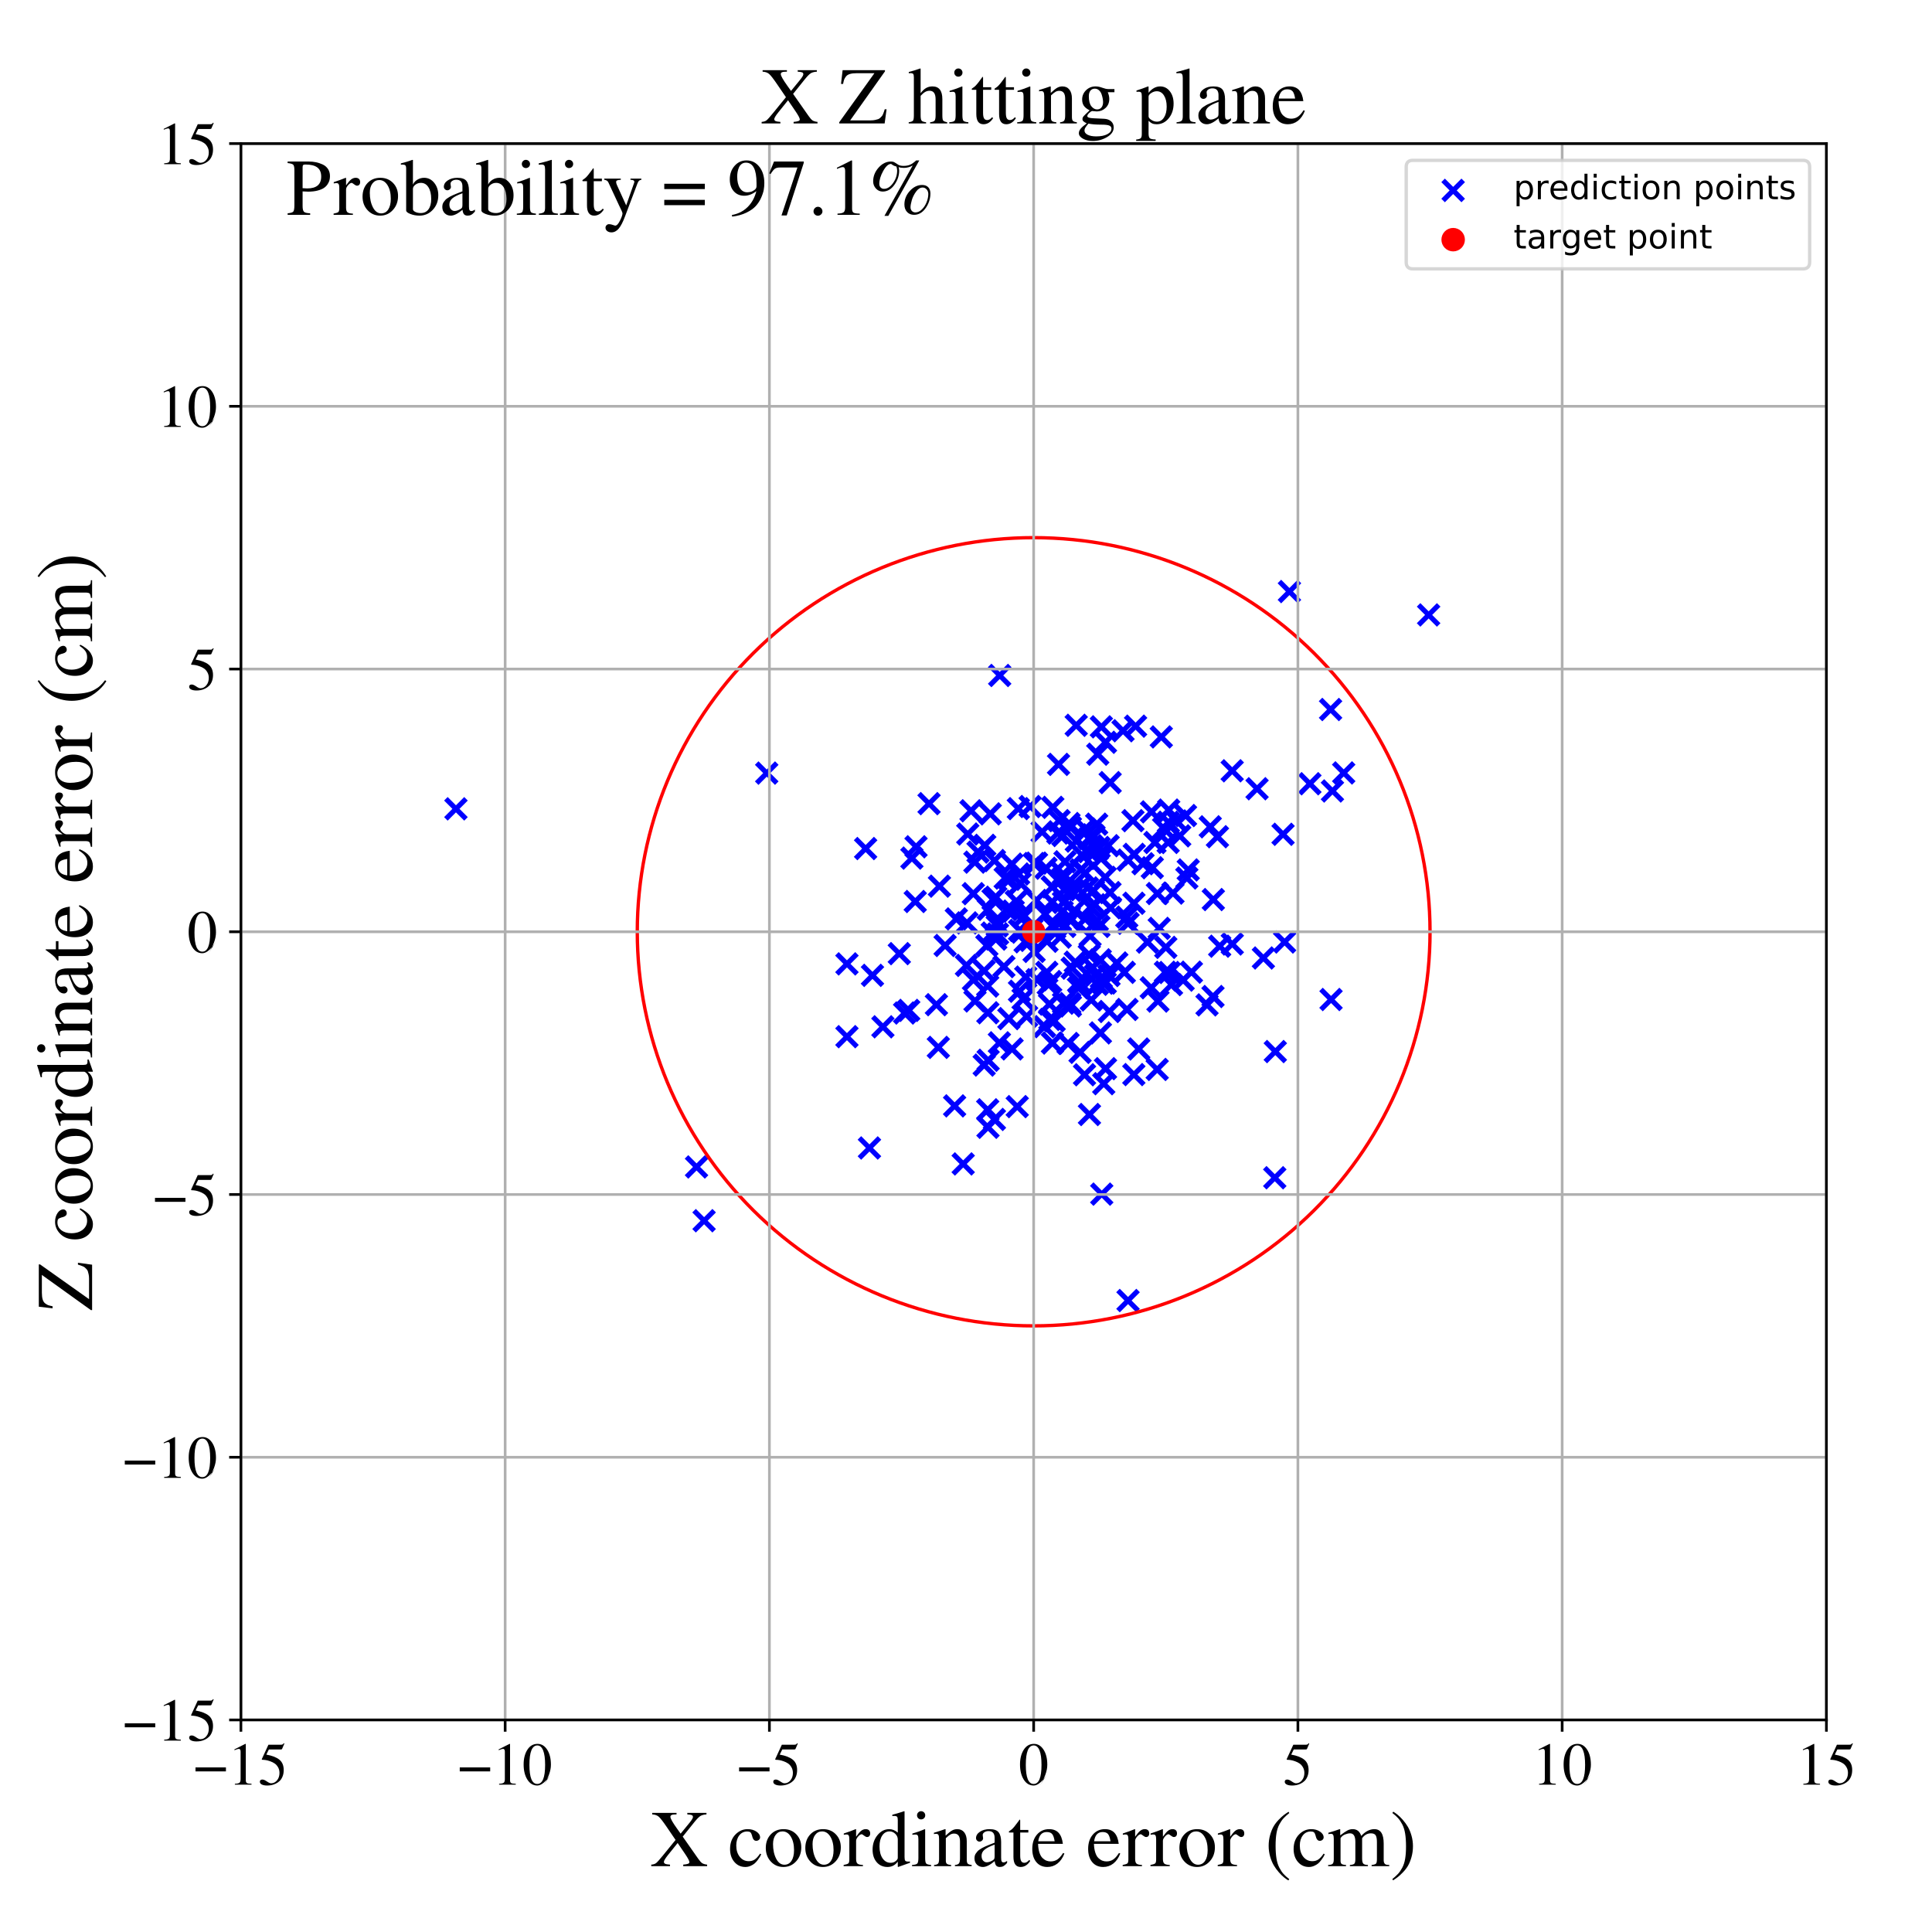 <?xml version="1.0" encoding="utf-8" standalone="no"?>
<!DOCTYPE svg PUBLIC "-//W3C//DTD SVG 1.1//EN"
  "http://www.w3.org/Graphics/SVG/1.1/DTD/svg11.dtd">
<!-- Created with matplotlib (https://matplotlib.org/) -->
<svg height="576pt" version="1.1" viewBox="0 0 576 576" width="576pt" xmlns="http://www.w3.org/2000/svg" xmlns:xlink="http://www.w3.org/1999/xlink">
 <defs>
  <style type="text/css">
*{stroke-linecap:butt;stroke-linejoin:round;}
  </style>
 </defs>
 <g id="figure_1">
  <g id="patch_1">
   <path d="M 0 576 
L 576 576 
L 576 0 
L 0 0 
z
" style="fill:#ffffff;"/>
  </g>
  <g id="axes_1">
   <g id="patch_2">
    <path d="M 71.822 512.784 
L 544.52 512.784 
L 544.52 42.802 
L 71.822 42.802 
z
" style="fill:#ffffff;"/>
   </g>
   <g id="PathCollection_1">
    <defs>
     <path d="M -3 3 
L 3 -3 
M -3 -3 
L 3 3 
" id="m1f2888fa31" style="stroke:#0000ff;stroke-width:1.5;"/>
    </defs>
    <g clip-path="url(#p32253f4ec6)">
     <use style="fill:#0000ff;stroke:#0000ff;stroke-width:1.5;" x="349.267" xlink:href="#m1f2888fa31" y="293.543"/>
     <use style="fill:#0000ff;stroke:#0000ff;stroke-width:1.5;" x="279.75" xlink:href="#m1f2888fa31" y="312.264"/>
     <use style="fill:#0000ff;stroke:#0000ff;stroke-width:1.5;" x="287.162" xlink:href="#m1f2888fa31" y="347.008"/>
     <use style="fill:#0000ff;stroke:#0000ff;stroke-width:1.5;" x="313.767" xlink:href="#m1f2888fa31" y="310.977"/>
     <use style="fill:#0000ff;stroke:#0000ff;stroke-width:1.5;" x="309.02" xlink:href="#m1f2888fa31" y="257.326"/>
     <use style="fill:#0000ff;stroke:#0000ff;stroke-width:1.5;" x="343.23" xlink:href="#m1f2888fa31" y="294.482"/>
     <use style="fill:#0000ff;stroke:#0000ff;stroke-width:1.5;" x="329.492" xlink:href="#m1f2888fa31" y="261.565"/>
     <use style="fill:#0000ff;stroke:#0000ff;stroke-width:1.5;" x="288.267" xlink:href="#m1f2888fa31" y="275.147"/>
     <use style="fill:#0000ff;stroke:#0000ff;stroke-width:1.5;" x="296.471" xlink:href="#m1f2888fa31" y="333.746"/>
     <use style="fill:#0000ff;stroke:#0000ff;stroke-width:1.5;" x="276.982" xlink:href="#m1f2888fa31" y="239.595"/>
     <use style="fill:#0000ff;stroke:#0000ff;stroke-width:1.5;" x="349.702" xlink:href="#m1f2888fa31" y="266.262"/>
     <use style="fill:#0000ff;stroke:#0000ff;stroke-width:1.5;" x="322.002" xlink:href="#m1f2888fa31" y="313.748"/>
     <use style="fill:#0000ff;stroke:#0000ff;stroke-width:1.5;" x="327.28" xlink:href="#m1f2888fa31" y="224.852"/>
     <use style="fill:#0000ff;stroke:#0000ff;stroke-width:1.5;" x="290.679" xlink:href="#m1f2888fa31" y="298.424"/>
     <use style="fill:#0000ff;stroke:#0000ff;stroke-width:1.5;" x="301.67" xlink:href="#m1f2888fa31" y="257.632"/>
     <use style="fill:#0000ff;stroke:#0000ff;stroke-width:1.5;" x="320.575" xlink:href="#m1f2888fa31" y="286.854"/>
     <use style="fill:#0000ff;stroke:#0000ff;stroke-width:1.5;" x="302.075" xlink:href="#m1f2888fa31" y="271.618"/>
     <use style="fill:#0000ff;stroke:#0000ff;stroke-width:1.5;" x="209.92" xlink:href="#m1f2888fa31" y="363.942"/>
     <use style="fill:#0000ff;stroke:#0000ff;stroke-width:1.5;" x="338.557" xlink:href="#m1f2888fa31" y="216.496"/>
     <use style="fill:#0000ff;stroke:#0000ff;stroke-width:1.5;" x="390.527" xlink:href="#m1f2888fa31" y="233.662"/>
     <use style="fill:#0000ff;stroke:#0000ff;stroke-width:1.5;" x="321.872" xlink:href="#m1f2888fa31" y="293.096"/>
     <use style="fill:#0000ff;stroke:#0000ff;stroke-width:1.5;" x="301.733" xlink:href="#m1f2888fa31" y="312.719"/>
     <use style="fill:#0000ff;stroke:#0000ff;stroke-width:1.5;" x="396.834" xlink:href="#m1f2888fa31" y="297.989"/>
     <use style="fill:#0000ff;stroke:#0000ff;stroke-width:1.5;" x="135.93" xlink:href="#m1f2888fa31" y="241.145"/>
     <use style="fill:#0000ff;stroke:#0000ff;stroke-width:1.5;" x="327.197" xlink:href="#m1f2888fa31" y="253.307"/>
     <use style="fill:#0000ff;stroke:#0000ff;stroke-width:1.5;" x="268.119" xlink:href="#m1f2888fa31" y="284.311"/>
     <use style="fill:#0000ff;stroke:#0000ff;stroke-width:1.5;" x="326.179" xlink:href="#m1f2888fa31" y="249.238"/>
     <use style="fill:#0000ff;stroke:#0000ff;stroke-width:1.5;" x="354.259" xlink:href="#m1f2888fa31" y="259.357"/>
     <use style="fill:#0000ff;stroke:#0000ff;stroke-width:1.5;" x="303.006" xlink:href="#m1f2888fa31" y="268.713"/>
     <use style="fill:#0000ff;stroke:#0000ff;stroke-width:1.5;" x="323.563" xlink:href="#m1f2888fa31" y="260.278"/>
     <use style="fill:#0000ff;stroke:#0000ff;stroke-width:1.5;" x="313.883" xlink:href="#m1f2888fa31" y="240.702"/>
     <use style="fill:#0000ff;stroke:#0000ff;stroke-width:1.5;" x="298.045" xlink:href="#m1f2888fa31" y="201.384"/>
     <use style="fill:#0000ff;stroke:#0000ff;stroke-width:1.5;" x="335.198" xlink:href="#m1f2888fa31" y="289.89"/>
     <use style="fill:#0000ff;stroke:#0000ff;stroke-width:1.5;" x="316.1" xlink:href="#m1f2888fa31" y="279.399"/>
     <use style="fill:#0000ff;stroke:#0000ff;stroke-width:1.5;" x="325.146" xlink:href="#m1f2888fa31" y="270.466"/>
     <use style="fill:#0000ff;stroke:#0000ff;stroke-width:1.5;" x="314.443" xlink:href="#m1f2888fa31" y="276.686"/>
     <use style="fill:#0000ff;stroke:#0000ff;stroke-width:1.5;" x="325.342" xlink:href="#m1f2888fa31" y="298.122"/>
     <use style="fill:#0000ff;stroke:#0000ff;stroke-width:1.5;" x="384.426" xlink:href="#m1f2888fa31" y="176.363"/>
     <use style="fill:#0000ff;stroke:#0000ff;stroke-width:1.5;" x="348.271" xlink:href="#m1f2888fa31" y="251.157"/>
     <use style="fill:#0000ff;stroke:#0000ff;stroke-width:1.5;" x="353.449" xlink:href="#m1f2888fa31" y="243.138"/>
     <use style="fill:#0000ff;stroke:#0000ff;stroke-width:1.5;" x="327.135" xlink:href="#m1f2888fa31" y="293.452"/>
     <use style="fill:#0000ff;stroke:#0000ff;stroke-width:1.5;" x="252.505" xlink:href="#m1f2888fa31" y="309.069"/>
     <use style="fill:#0000ff;stroke:#0000ff;stroke-width:1.5;" x="329.596" xlink:href="#m1f2888fa31" y="318.605"/>
     <use style="fill:#0000ff;stroke:#0000ff;stroke-width:1.5;" x="348.435" xlink:href="#m1f2888fa31" y="241.511"/>
     <use style="fill:#0000ff;stroke:#0000ff;stroke-width:1.5;" x="352.732" xlink:href="#m1f2888fa31" y="292.213"/>
     <use style="fill:#0000ff;stroke:#0000ff;stroke-width:1.5;" x="288.528" xlink:href="#m1f2888fa31" y="248.654"/>
     <use style="fill:#0000ff;stroke:#0000ff;stroke-width:1.5;" x="293.598" xlink:href="#m1f2888fa31" y="252.02"/>
     <use style="fill:#0000ff;stroke:#0000ff;stroke-width:1.5;" x="321.585" xlink:href="#m1f2888fa31" y="265.008"/>
     <use style="fill:#0000ff;stroke:#0000ff;stroke-width:1.5;" x="361.74" xlink:href="#m1f2888fa31" y="268.192"/>
     <use style="fill:#0000ff;stroke:#0000ff;stroke-width:1.5;" x="305.811" xlink:href="#m1f2888fa31" y="291.307"/>
     <use style="fill:#0000ff;stroke:#0000ff;stroke-width:1.5;" x="293.409" xlink:href="#m1f2888fa31" y="289.438"/>
     <use style="fill:#0000ff;stroke:#0000ff;stroke-width:1.5;" x="315.369" xlink:href="#m1f2888fa31" y="248.371"/>
     <use style="fill:#0000ff;stroke:#0000ff;stroke-width:1.5;" x="328.276" xlink:href="#m1f2888fa31" y="255.93"/>
     <use style="fill:#0000ff;stroke:#0000ff;stroke-width:1.5;" x="336.327" xlink:href="#m1f2888fa31" y="275.276"/>
     <use style="fill:#0000ff;stroke:#0000ff;stroke-width:1.5;" x="328.474" xlink:href="#m1f2888fa31" y="356.014"/>
     <use style="fill:#0000ff;stroke:#0000ff;stroke-width:1.5;" x="319.131" xlink:href="#m1f2888fa31" y="274.409"/>
     <use style="fill:#0000ff;stroke:#0000ff;stroke-width:1.5;" x="318.951" xlink:href="#m1f2888fa31" y="299.204"/>
     <use style="fill:#0000ff;stroke:#0000ff;stroke-width:1.5;" x="328.022" xlink:href="#m1f2888fa31" y="286.16"/>
     <use style="fill:#0000ff;stroke:#0000ff;stroke-width:1.5;" x="297.12" xlink:href="#m1f2888fa31" y="275.211"/>
     <use style="fill:#0000ff;stroke:#0000ff;stroke-width:1.5;" x="327.631" xlink:href="#m1f2888fa31" y="276.204"/>
     <use style="fill:#0000ff;stroke:#0000ff;stroke-width:1.5;" x="304.678" xlink:href="#m1f2888fa31" y="277.907"/>
     <use style="fill:#0000ff;stroke:#0000ff;stroke-width:1.5;" x="380.058" xlink:href="#m1f2888fa31" y="351.127"/>
     <use style="fill:#0000ff;stroke:#0000ff;stroke-width:1.5;" x="294.6" xlink:href="#m1f2888fa31" y="316.105"/>
     <use style="fill:#0000ff;stroke:#0000ff;stroke-width:1.5;" x="346.227" xlink:href="#m1f2888fa31" y="219.704"/>
     <use style="fill:#0000ff;stroke:#0000ff;stroke-width:1.5;" x="289.493" xlink:href="#m1f2888fa31" y="241.725"/>
     <use style="fill:#0000ff;stroke:#0000ff;stroke-width:1.5;" x="345.606" xlink:href="#m1f2888fa31" y="276.784"/>
     <use style="fill:#0000ff;stroke:#0000ff;stroke-width:1.5;" x="331.105" xlink:href="#m1f2888fa31" y="270.674"/>
     <use style="fill:#0000ff;stroke:#0000ff;stroke-width:1.5;" x="328.361" xlink:href="#m1f2888fa31" y="216.699"/>
     <use style="fill:#0000ff;stroke:#0000ff;stroke-width:1.5;" x="400.606" xlink:href="#m1f2888fa31" y="230.437"/>
     <use style="fill:#0000ff;stroke:#0000ff;stroke-width:1.5;" x="303.946" xlink:href="#m1f2888fa31" y="295.525"/>
     <use style="fill:#0000ff;stroke:#0000ff;stroke-width:1.5;" x="308.339" xlink:href="#m1f2888fa31" y="257.447"/>
     <use style="fill:#0000ff;stroke:#0000ff;stroke-width:1.5;" x="317.082" xlink:href="#m1f2888fa31" y="299.086"/>
     <use style="fill:#0000ff;stroke:#0000ff;stroke-width:1.5;" x="311.616" xlink:href="#m1f2888fa31" y="272.55"/>
     <use style="fill:#0000ff;stroke:#0000ff;stroke-width:1.5;" x="338.16" xlink:href="#m1f2888fa31" y="254.713"/>
     <use style="fill:#0000ff;stroke:#0000ff;stroke-width:1.5;" x="350.728" xlink:href="#m1f2888fa31" y="244.75"/>
     <use style="fill:#0000ff;stroke:#0000ff;stroke-width:1.5;" x="272.867" xlink:href="#m1f2888fa31" y="268.77"/>
     <use style="fill:#0000ff;stroke:#0000ff;stroke-width:1.5;" x="314.293" xlink:href="#m1f2888fa31" y="304.336"/>
     <use style="fill:#0000ff;stroke:#0000ff;stroke-width:1.5;" x="329.068" xlink:href="#m1f2888fa31" y="323.085"/>
     <use style="fill:#0000ff;stroke:#0000ff;stroke-width:1.5;" x="300.094" xlink:href="#m1f2888fa31" y="271.191"/>
     <use style="fill:#0000ff;stroke:#0000ff;stroke-width:1.5;" x="328.072" xlink:href="#m1f2888fa31" y="307.948"/>
     <use style="fill:#0000ff;stroke:#0000ff;stroke-width:1.5;" x="319.264" xlink:href="#m1f2888fa31" y="265.501"/>
     <use style="fill:#0000ff;stroke:#0000ff;stroke-width:1.5;" x="317.507" xlink:href="#m1f2888fa31" y="256.922"/>
     <use style="fill:#0000ff;stroke:#0000ff;stroke-width:1.5;" x="308.955" xlink:href="#m1f2888fa31" y="268.443"/>
     <use style="fill:#0000ff;stroke:#0000ff;stroke-width:1.5;" x="316.988" xlink:href="#m1f2888fa31" y="260.583"/>
     <use style="fill:#0000ff;stroke:#0000ff;stroke-width:1.5;" x="326.418" xlink:href="#m1f2888fa31" y="269.742"/>
     <use style="fill:#0000ff;stroke:#0000ff;stroke-width:1.5;" x="269.699" xlink:href="#m1f2888fa31" y="302.018"/>
     <use style="fill:#0000ff;stroke:#0000ff;stroke-width:1.5;" x="322.547" xlink:href="#m1f2888fa31" y="254.907"/>
     <use style="fill:#0000ff;stroke:#0000ff;stroke-width:1.5;" x="313.258" xlink:href="#m1f2888fa31" y="292.631"/>
     <use style="fill:#0000ff;stroke:#0000ff;stroke-width:1.5;" x="330.753" xlink:href="#m1f2888fa31" y="301.564"/>
     <use style="fill:#0000ff;stroke:#0000ff;stroke-width:1.5;" x="335.999" xlink:href="#m1f2888fa31" y="300.961"/>
     <use style="fill:#0000ff;stroke:#0000ff;stroke-width:1.5;" x="324.988" xlink:href="#m1f2888fa31" y="279.021"/>
     <use style="fill:#0000ff;stroke:#0000ff;stroke-width:1.5;" x="330.98" xlink:href="#m1f2888fa31" y="233.321"/>
     <use style="fill:#0000ff;stroke:#0000ff;stroke-width:1.5;" x="321.589" xlink:href="#m1f2888fa31" y="292.738"/>
     <use style="fill:#0000ff;stroke:#0000ff;stroke-width:1.5;" x="319.123" xlink:href="#m1f2888fa31" y="246.649"/>
     <use style="fill:#0000ff;stroke:#0000ff;stroke-width:1.5;" x="322.222" xlink:href="#m1f2888fa31" y="259.348"/>
     <use style="fill:#0000ff;stroke:#0000ff;stroke-width:1.5;" x="310.683" xlink:href="#m1f2888fa31" y="248.004"/>
     <use style="fill:#0000ff;stroke:#0000ff;stroke-width:1.5;" x="320.879" xlink:href="#m1f2888fa31" y="250.765"/>
     <use style="fill:#0000ff;stroke:#0000ff;stroke-width:1.5;" x="317.44" xlink:href="#m1f2888fa31" y="276.209"/>
     <use style="fill:#0000ff;stroke:#0000ff;stroke-width:1.5;" x="336.307" xlink:href="#m1f2888fa31" y="387.738"/>
     <use style="fill:#0000ff;stroke:#0000ff;stroke-width:1.5;" x="299.678" xlink:href="#m1f2888fa31" y="261.779"/>
     <use style="fill:#0000ff;stroke:#0000ff;stroke-width:1.5;" x="313.708" xlink:href="#m1f2888fa31" y="264.417"/>
     <use style="fill:#0000ff;stroke:#0000ff;stroke-width:1.5;" x="260.117" xlink:href="#m1f2888fa31" y="290.79"/>
     <use style="fill:#0000ff;stroke:#0000ff;stroke-width:1.5;" x="259.215" xlink:href="#m1f2888fa31" y="342.252"/>
     <use style="fill:#0000ff;stroke:#0000ff;stroke-width:1.5;" x="324.682" xlink:href="#m1f2888fa31" y="249.989"/>
     <use style="fill:#0000ff;stroke:#0000ff;stroke-width:1.5;" x="425.927" xlink:href="#m1f2888fa31" y="183.331"/>
     <use style="fill:#0000ff;stroke:#0000ff;stroke-width:1.5;" x="320.36" xlink:href="#m1f2888fa31" y="271.461"/>
     <use style="fill:#0000ff;stroke:#0000ff;stroke-width:1.5;" x="306.073" xlink:href="#m1f2888fa31" y="303.017"/>
     <use style="fill:#0000ff;stroke:#0000ff;stroke-width:1.5;" x="324.805" xlink:href="#m1f2888fa31" y="332.278"/>
     <use style="fill:#0000ff;stroke:#0000ff;stroke-width:1.5;" x="296.88" xlink:href="#m1f2888fa31" y="279.981"/>
     <use style="fill:#0000ff;stroke:#0000ff;stroke-width:1.5;" x="317.059" xlink:href="#m1f2888fa31" y="269.037"/>
     <use style="fill:#0000ff;stroke:#0000ff;stroke-width:1.5;" x="359.858" xlink:href="#m1f2888fa31" y="299.595"/>
     <use style="fill:#0000ff;stroke:#0000ff;stroke-width:1.5;" x="313.014" xlink:href="#m1f2888fa31" y="303.917"/>
     <use style="fill:#0000ff;stroke:#0000ff;stroke-width:1.5;" x="303.276" xlink:href="#m1f2888fa31" y="329.922"/>
     <use style="fill:#0000ff;stroke:#0000ff;stroke-width:1.5;" x="315.755" xlink:href="#m1f2888fa31" y="244.657"/>
     <use style="fill:#0000ff;stroke:#0000ff;stroke-width:1.5;" x="326.955" xlink:href="#m1f2888fa31" y="245.715"/>
     <use style="fill:#0000ff;stroke:#0000ff;stroke-width:1.5;" x="323.335" xlink:href="#m1f2888fa31" y="320.424"/>
     <use style="fill:#0000ff;stroke:#0000ff;stroke-width:1.5;" x="316.771" xlink:href="#m1f2888fa31" y="261.983"/>
     <use style="fill:#0000ff;stroke:#0000ff;stroke-width:1.5;" x="327.14" xlink:href="#m1f2888fa31" y="274.464"/>
     <use style="fill:#0000ff;stroke:#0000ff;stroke-width:1.5;" x="311.433" xlink:href="#m1f2888fa31" y="306.084"/>
     <use style="fill:#0000ff;stroke:#0000ff;stroke-width:1.5;" x="273.099" xlink:href="#m1f2888fa31" y="252.459"/>
     <use style="fill:#0000ff;stroke:#0000ff;stroke-width:1.5;" x="327.683" xlink:href="#m1f2888fa31" y="252.654"/>
     <use style="fill:#0000ff;stroke:#0000ff;stroke-width:1.5;" x="382.526" xlink:href="#m1f2888fa31" y="248.737"/>
     <use style="fill:#0000ff;stroke:#0000ff;stroke-width:1.5;" x="841.401" xlink:href="#m1f2888fa31" y="301.204"/>
     <use style="fill:#0000ff;stroke:#0000ff;stroke-width:1.5;" x="339.492" xlink:href="#m1f2888fa31" y="312.747"/>
     <use style="fill:#0000ff;stroke:#0000ff;stroke-width:1.5;" x="271.867" xlink:href="#m1f2888fa31" y="255.83"/>
     <use style="fill:#0000ff;stroke:#0000ff;stroke-width:1.5;" x="323.58" xlink:href="#m1f2888fa31" y="247.146"/>
     <use style="fill:#0000ff;stroke:#0000ff;stroke-width:1.5;" x="295.237" xlink:href="#m1f2888fa31" y="242.64"/>
     <use style="fill:#0000ff;stroke:#0000ff;stroke-width:1.5;" x="325.744" xlink:href="#m1f2888fa31" y="288.457"/>
     <use style="fill:#0000ff;stroke:#0000ff;stroke-width:1.5;" x="318.707" xlink:href="#m1f2888fa31" y="245.517"/>
     <use style="fill:#0000ff;stroke:#0000ff;stroke-width:1.5;" x="345.065" xlink:href="#m1f2888fa31" y="266.393"/>
     <use style="fill:#0000ff;stroke:#0000ff;stroke-width:1.5;" x="294.518" xlink:href="#m1f2888fa31" y="301.941"/>
     <use style="fill:#0000ff;stroke:#0000ff;stroke-width:1.5;" x="326.587" xlink:href="#m1f2888fa31" y="290.781"/>
     <use style="fill:#0000ff;stroke:#0000ff;stroke-width:1.5;" x="332.96" xlink:href="#m1f2888fa31" y="287.097"/>
     <use style="fill:#0000ff;stroke:#0000ff;stroke-width:1.5;" x="305.015" xlink:href="#m1f2888fa31" y="297.852"/>
     <use style="fill:#0000ff;stroke:#0000ff;stroke-width:1.5;" x="252.505" xlink:href="#m1f2888fa31" y="287.369"/>
     <use style="fill:#0000ff;stroke:#0000ff;stroke-width:1.5;" x="347.454" xlink:href="#m1f2888fa31" y="289.859"/>
     <use style="fill:#0000ff;stroke:#0000ff;stroke-width:1.5;" x="294.22" xlink:href="#m1f2888fa31" y="281.906"/>
     <use style="fill:#0000ff;stroke:#0000ff;stroke-width:1.5;" x="313.834" xlink:href="#m1f2888fa31" y="275.878"/>
     <use style="fill:#0000ff;stroke:#0000ff;stroke-width:1.5;" x="396.698" xlink:href="#m1f2888fa31" y="211.532"/>
     <use style="fill:#0000ff;stroke:#0000ff;stroke-width:1.5;" x="258.078" xlink:href="#m1f2888fa31" y="252.982"/>
     <use style="fill:#0000ff;stroke:#0000ff;stroke-width:1.5;" x="279.179" xlink:href="#m1f2888fa31" y="299.535"/>
     <use style="fill:#0000ff;stroke:#0000ff;stroke-width:1.5;" x="328.338" xlink:href="#m1f2888fa31" y="291.513"/>
     <use style="fill:#0000ff;stroke:#0000ff;stroke-width:1.5;" x="305.622" xlink:href="#m1f2888fa31" y="280.779"/>
     <use style="fill:#0000ff;stroke:#0000ff;stroke-width:1.5;" x="346.912" xlink:href="#m1f2888fa31" y="246.932"/>
     <use style="fill:#0000ff;stroke:#0000ff;stroke-width:1.5;" x="344.332" xlink:href="#m1f2888fa31" y="251.183"/>
     <use style="fill:#0000ff;stroke:#0000ff;stroke-width:1.5;" x="340.775" xlink:href="#m1f2888fa31" y="257.507"/>
     <use style="fill:#0000ff;stroke:#0000ff;stroke-width:1.5;" x="285.116" xlink:href="#m1f2888fa31" y="273.954"/>
     <use style="fill:#0000ff;stroke:#0000ff;stroke-width:1.5;" x="297.31" xlink:href="#m1f2888fa31" y="276.046"/>
     <use style="fill:#0000ff;stroke:#0000ff;stroke-width:1.5;" x="294.467" xlink:href="#m1f2888fa31" y="293.985"/>
     <use style="fill:#0000ff;stroke:#0000ff;stroke-width:1.5;" x="307.12" xlink:href="#m1f2888fa31" y="240.454"/>
     <use style="fill:#0000ff;stroke:#0000ff;stroke-width:1.5;" x="323.514" xlink:href="#m1f2888fa31" y="273.952"/>
     <use style="fill:#0000ff;stroke:#0000ff;stroke-width:1.5;" x="367.362" xlink:href="#m1f2888fa31" y="229.802"/>
     <use style="fill:#0000ff;stroke:#0000ff;stroke-width:1.5;" x="207.664" xlink:href="#m1f2888fa31" y="347.911"/>
     <use style="fill:#0000ff;stroke:#0000ff;stroke-width:1.5;" x="291.583" xlink:href="#m1f2888fa31" y="254.04"/>
     <use style="fill:#0000ff;stroke:#0000ff;stroke-width:1.5;" x="329.523" xlink:href="#m1f2888fa31" y="293.071"/>
     <use style="fill:#0000ff;stroke:#0000ff;stroke-width:1.5;" x="342.108" xlink:href="#m1f2888fa31" y="280.877"/>
     <use style="fill:#0000ff;stroke:#0000ff;stroke-width:1.5;" x="294.554" xlink:href="#m1f2888fa31" y="336.085"/>
     <use style="fill:#0000ff;stroke:#0000ff;stroke-width:1.5;" x="303.689" xlink:href="#m1f2888fa31" y="260.559"/>
     <use style="fill:#0000ff;stroke:#0000ff;stroke-width:1.5;" x="316.686" xlink:href="#m1f2888fa31" y="271.839"/>
     <use style="fill:#0000ff;stroke:#0000ff;stroke-width:1.5;" x="290.647" xlink:href="#m1f2888fa31" y="257.033"/>
     <use style="fill:#0000ff;stroke:#0000ff;stroke-width:1.5;" x="906.19" xlink:href="#m1f2888fa31" y="305.575"/>
     <use style="fill:#0000ff;stroke:#0000ff;stroke-width:1.5;" x="382.986" xlink:href="#m1f2888fa31" y="280.85"/>
     <use style="fill:#0000ff;stroke:#0000ff;stroke-width:1.5;" x="313.683" xlink:href="#m1f2888fa31" y="268.922"/>
     <use style="fill:#0000ff;stroke:#0000ff;stroke-width:1.5;" x="296.48" xlink:href="#m1f2888fa31" y="256.568"/>
     <use style="fill:#0000ff;stroke:#0000ff;stroke-width:1.5;" x="318.424" xlink:href="#m1f2888fa31" y="311.093"/>
     <use style="fill:#0000ff;stroke:#0000ff;stroke-width:1.5;" x="338.069" xlink:href="#m1f2888fa31" y="269.287"/>
     <use style="fill:#0000ff;stroke:#0000ff;stroke-width:1.5;" x="312.89" xlink:href="#m1f2888fa31" y="299.352"/>
     <use style="fill:#0000ff;stroke:#0000ff;stroke-width:1.5;" x="343.542" xlink:href="#m1f2888fa31" y="258.705"/>
     <use style="fill:#0000ff;stroke:#0000ff;stroke-width:1.5;" x="351.718" xlink:href="#m1f2888fa31" y="249.199"/>
     <use style="fill:#0000ff;stroke:#0000ff;stroke-width:1.5;" x="312.084" xlink:href="#m1f2888fa31" y="289.883"/>
     <use style="fill:#0000ff;stroke:#0000ff;stroke-width:1.5;" x="353.84" xlink:href="#m1f2888fa31" y="261.762"/>
     <use style="fill:#0000ff;stroke:#0000ff;stroke-width:1.5;" x="334.814" xlink:href="#m1f2888fa31" y="217.864"/>
     <use style="fill:#0000ff;stroke:#0000ff;stroke-width:1.5;" x="290.18" xlink:href="#m1f2888fa31" y="266.432"/>
     <use style="fill:#0000ff;stroke:#0000ff;stroke-width:1.5;" x="290.223" xlink:href="#m1f2888fa31" y="292.132"/>
     <use style="fill:#0000ff;stroke:#0000ff;stroke-width:1.5;" x="300.779" xlink:href="#m1f2888fa31" y="303.684"/>
     <use style="fill:#0000ff;stroke:#0000ff;stroke-width:1.5;" x="380.218" xlink:href="#m1f2888fa31" y="313.508"/>
     <use style="fill:#0000ff;stroke:#0000ff;stroke-width:1.5;" x="294.472" xlink:href="#m1f2888fa31" y="330.87"/>
     <use style="fill:#0000ff;stroke:#0000ff;stroke-width:1.5;" x="321.511" xlink:href="#m1f2888fa31" y="294.533"/>
     <use style="fill:#0000ff;stroke:#0000ff;stroke-width:1.5;" x="297.952" xlink:href="#m1f2888fa31" y="310.902"/>
     <use style="fill:#0000ff;stroke:#0000ff;stroke-width:1.5;" x="328.882" xlink:href="#m1f2888fa31" y="293.112"/>
     <use style="fill:#0000ff;stroke:#0000ff;stroke-width:1.5;" x="305.398" xlink:href="#m1f2888fa31" y="273.041"/>
     <use style="fill:#0000ff;stroke:#0000ff;stroke-width:1.5;" x="345.001" xlink:href="#m1f2888fa31" y="318.837"/>
     <use style="fill:#0000ff;stroke:#0000ff;stroke-width:1.5;" x="294.648" xlink:href="#m1f2888fa31" y="271.088"/>
     <use style="fill:#0000ff;stroke:#0000ff;stroke-width:1.5;" x="330.926" xlink:href="#m1f2888fa31" y="266.116"/>
     <use style="fill:#0000ff;stroke:#0000ff;stroke-width:1.5;" x="309.165" xlink:href="#m1f2888fa31" y="292.074"/>
     <use style="fill:#0000ff;stroke:#0000ff;stroke-width:1.5;" x="307.274" xlink:href="#m1f2888fa31" y="280.356"/>
     <use style="fill:#0000ff;stroke:#0000ff;stroke-width:1.5;" x="270.929" xlink:href="#m1f2888fa31" y="301.232"/>
     <use style="fill:#0000ff;stroke:#0000ff;stroke-width:1.5;" x="376.664" xlink:href="#m1f2888fa31" y="285.611"/>
     <use style="fill:#0000ff;stroke:#0000ff;stroke-width:1.5;" x="315.588" xlink:href="#m1f2888fa31" y="227.892"/>
     <use style="fill:#0000ff;stroke:#0000ff;stroke-width:1.5;" x="319.649" xlink:href="#m1f2888fa31" y="288.639"/>
     <use style="fill:#0000ff;stroke:#0000ff;stroke-width:1.5;" x="326.005" xlink:href="#m1f2888fa31" y="265.532"/>
     <use style="fill:#0000ff;stroke:#0000ff;stroke-width:1.5;" x="318.805" xlink:href="#m1f2888fa31" y="273.404"/>
     <use style="fill:#0000ff;stroke:#0000ff;stroke-width:1.5;" x="324.192" xlink:href="#m1f2888fa31" y="264.717"/>
     <use style="fill:#0000ff;stroke:#0000ff;stroke-width:1.5;" x="295.816" xlink:href="#m1f2888fa31" y="278.177"/>
     <use style="fill:#0000ff;stroke:#0000ff;stroke-width:1.5;" x="299.29" xlink:href="#m1f2888fa31" y="288.184"/>
     <use style="fill:#0000ff;stroke:#0000ff;stroke-width:1.5;" x="367.389" xlink:href="#m1f2888fa31" y="281.437"/>
     <use style="fill:#0000ff;stroke:#0000ff;stroke-width:1.5;" x="343.305" xlink:href="#m1f2888fa31" y="242.048"/>
     <use style="fill:#0000ff;stroke:#0000ff;stroke-width:1.5;" x="361.64" xlink:href="#m1f2888fa31" y="297.095"/>
     <use style="fill:#0000ff;stroke:#0000ff;stroke-width:1.5;" x="228.592" xlink:href="#m1f2888fa31" y="230.489"/>
     <use style="fill:#0000ff;stroke:#0000ff;stroke-width:1.5;" x="303.975" xlink:href="#m1f2888fa31" y="277.382"/>
     <use style="fill:#0000ff;stroke:#0000ff;stroke-width:1.5;" x="308.306" xlink:href="#m1f2888fa31" y="283.654"/>
     <use style="fill:#0000ff;stroke:#0000ff;stroke-width:1.5;" x="347.566" xlink:href="#m1f2888fa31" y="282.447"/>
     <use style="fill:#0000ff;stroke:#0000ff;stroke-width:1.5;" x="360.82" xlink:href="#m1f2888fa31" y="246.501"/>
     <use style="fill:#0000ff;stroke:#0000ff;stroke-width:1.5;" x="362.963" xlink:href="#m1f2888fa31" y="249.454"/>
     <use style="fill:#0000ff;stroke:#0000ff;stroke-width:1.5;" x="320.857" xlink:href="#m1f2888fa31" y="216.238"/>
     <use style="fill:#0000ff;stroke:#0000ff;stroke-width:1.5;" x="319.119" xlink:href="#m1f2888fa31" y="299.919"/>
     <use style="fill:#0000ff;stroke:#0000ff;stroke-width:1.5;" x="312.522" xlink:href="#m1f2888fa31" y="293.452"/>
     <use style="fill:#0000ff;stroke:#0000ff;stroke-width:1.5;" x="348.334" xlink:href="#m1f2888fa31" y="245.134"/>
     <use style="fill:#0000ff;stroke:#0000ff;stroke-width:1.5;" x="329.589" xlink:href="#m1f2888fa31" y="221.301"/>
     <use style="fill:#0000ff;stroke:#0000ff;stroke-width:1.5;" x="317.325" xlink:href="#m1f2888fa31" y="265.247"/>
     <use style="fill:#0000ff;stroke:#0000ff;stroke-width:1.5;" x="296.067" xlink:href="#m1f2888fa31" y="268.185"/>
     <use style="fill:#0000ff;stroke:#0000ff;stroke-width:1.5;" x="312.142" xlink:href="#m1f2888fa31" y="280.626"/>
     <use style="fill:#0000ff;stroke:#0000ff;stroke-width:1.5;" x="325.816" xlink:href="#m1f2888fa31" y="248.888"/>
     <use style="fill:#0000ff;stroke:#0000ff;stroke-width:1.5;" x="330.643" xlink:href="#m1f2888fa31" y="290.839"/>
     <use style="fill:#0000ff;stroke:#0000ff;stroke-width:1.5;" x="296.885" xlink:href="#m1f2888fa31" y="267.489"/>
     <use style="fill:#0000ff;stroke:#0000ff;stroke-width:1.5;" x="316.88" xlink:href="#m1f2888fa31" y="249.103"/>
     <use style="fill:#0000ff;stroke:#0000ff;stroke-width:1.5;" x="288.13" xlink:href="#m1f2888fa31" y="287.824"/>
     <use style="fill:#0000ff;stroke:#0000ff;stroke-width:1.5;" x="374.776" xlink:href="#m1f2888fa31" y="235.154"/>
     <use style="fill:#0000ff;stroke:#0000ff;stroke-width:1.5;" x="303.603" xlink:href="#m1f2888fa31" y="241.083"/>
     <use style="fill:#0000ff;stroke:#0000ff;stroke-width:1.5;" x="300.988" xlink:href="#m1f2888fa31" y="262.143"/>
     <use style="fill:#0000ff;stroke:#0000ff;stroke-width:1.5;" x="338.037" xlink:href="#m1f2888fa31" y="320.373"/>
     <use style="fill:#0000ff;stroke:#0000ff;stroke-width:1.5;" x="363.631" xlink:href="#m1f2888fa31" y="282.096"/>
     <use style="fill:#0000ff;stroke:#0000ff;stroke-width:1.5;" x="281.772" xlink:href="#m1f2888fa31" y="281.882"/>
     <use style="fill:#0000ff;stroke:#0000ff;stroke-width:1.5;" x="336.314" xlink:href="#m1f2888fa31" y="256.431"/>
     <use style="fill:#0000ff;stroke:#0000ff;stroke-width:1.5;" x="324.757" xlink:href="#m1f2888fa31" y="284.719"/>
     <use style="fill:#0000ff;stroke:#0000ff;stroke-width:1.5;" x="284.605" xlink:href="#m1f2888fa31" y="329.702"/>
     <use style="fill:#0000ff;stroke:#0000ff;stroke-width:1.5;" x="330.376" xlink:href="#m1f2888fa31" y="252.134"/>
     <use style="fill:#0000ff;stroke:#0000ff;stroke-width:1.5;" x="397.251" xlink:href="#m1f2888fa31" y="235.819"/>
     <use style="fill:#0000ff;stroke:#0000ff;stroke-width:1.5;" x="348.61" xlink:href="#m1f2888fa31" y="289.935"/>
     <use style="fill:#0000ff;stroke:#0000ff;stroke-width:1.5;" x="304.178" xlink:href="#m1f2888fa31" y="263.308"/>
     <use style="fill:#0000ff;stroke:#0000ff;stroke-width:1.5;" x="337.772" xlink:href="#m1f2888fa31" y="244.67"/>
     <use style="fill:#0000ff;stroke:#0000ff;stroke-width:1.5;" x="293.419" xlink:href="#m1f2888fa31" y="317.538"/>
     <use style="fill:#0000ff;stroke:#0000ff;stroke-width:1.5;" x="355.204" xlink:href="#m1f2888fa31" y="289.835"/>
     <use style="fill:#0000ff;stroke:#0000ff;stroke-width:1.5;" x="311.839" xlink:href="#m1f2888fa31" y="258.843"/>
     <use style="fill:#0000ff;stroke:#0000ff;stroke-width:1.5;" x="263.226" xlink:href="#m1f2888fa31" y="306.128"/>
     <use style="fill:#0000ff;stroke:#0000ff;stroke-width:1.5;" x="297.404" xlink:href="#m1f2888fa31" y="278.436"/>
     <use style="fill:#0000ff;stroke:#0000ff;stroke-width:1.5;" x="324.633" xlink:href="#m1f2888fa31" y="253.906"/>
     <use style="fill:#0000ff;stroke:#0000ff;stroke-width:1.5;" x="280.08" xlink:href="#m1f2888fa31" y="264.197"/>
     <use style="fill:#0000ff;stroke:#0000ff;stroke-width:1.5;" x="307.663" xlink:href="#m1f2888fa31" y="277.038"/>
     <use style="fill:#0000ff;stroke:#0000ff;stroke-width:1.5;" x="345.228" xlink:href="#m1f2888fa31" y="298.462"/>
     <use style="fill:#0000ff;stroke:#0000ff;stroke-width:1.5;" x="335.937" xlink:href="#m1f2888fa31" y="273.412"/>
    </g>
   </g>
   <g id="PathCollection_2">
    <defs>
     <path d="M 0 3 
C 0.796 3 1.559 2.684 2.121 2.121 
C 2.684 1.559 3 0.796 3 0 
C 3 -0.796 2.684 -1.559 2.121 -2.121 
C 1.559 -2.684 0.796 -3 0 -3 
C -0.796 -3 -1.559 -2.684 -2.121 -2.121 
C -2.684 -1.559 -3 -0.796 -3 0 
C -3 0.796 -2.684 1.559 -2.121 2.121 
C -1.559 2.684 -0.796 3 0 3 
z
" id="m8c265c4c1f" style="stroke:#ff0000;"/>
    </defs>
    <g clip-path="url(#p32253f4ec6)">
     <use style="fill:#ff0000;stroke:#ff0000;" x="308.171" xlink:href="#m8c265c4c1f" y="277.793"/>
    </g>
   </g>
   <g id="patch_3">
    <path clip-path="url(#p32253f4ec6)" d="M 308.171 395.288 
C 339.511 395.288 369.572 382.908 391.733 360.875 
C 413.894 338.841 426.346 308.953 426.346 277.793 
C 426.346 246.633 413.894 216.745 391.733 194.711 
C 369.572 172.677 339.511 160.297 308.171 160.297 
C 276.831 160.297 246.77 172.677 224.609 194.711 
C 202.448 216.745 189.997 246.633 189.997 277.793 
C 189.997 308.953 202.448 338.841 224.609 360.875 
C 246.77 382.908 276.831 395.288 308.171 395.288 
z
" style="fill:none;stroke:#ff0000;stroke-linejoin:miter;"/>
   </g>
   <g id="matplotlib.axis_1">
    <g id="xtick_1">
     <g id="line2d_1">
      <path clip-path="url(#p32253f4ec6)" d="M 71.822 512.784 
L 71.822 42.802 
" style="fill:none;stroke:#b0b0b0;stroke-linecap:square;stroke-width:0.8;"/>
     </g>
     <g id="line2d_2">
      <defs>
       <path d="M 0 0 
L 0 3.5 
" id="mecc7258f89" style="stroke:#000000;stroke-width:0.8;"/>
      </defs>
      <g>
       <use style="stroke:#000000;stroke-width:0.8;" x="71.822" xlink:href="#mecc7258f89" y="512.784"/>
      </g>
     </g>
     <g id="text_1">
      <!-- −15 -->
      <defs>
       <path d="M 3 22 
L 3 28.594 
L 53.406 28.594 
L 53.406 22 
z
" id="FreeSerif-8722"/>
       <path d="M 18.297 59.297 
Q 16.5 59.297 11.094 57.094 
L 11.094 58.5 
L 29.094 67.594 
L 29.906 67.406 
L 29.906 7.406 
Q 29.906 3.797 31.703 2.688 
Q 33.5 1.594 39.406 1.5 
L 39.406 0 
L 11.797 0 
L 11.797 1.5 
Q 17.406 1.703 19.344 3.141 
Q 21.297 4.594 21.297 9.297 
L 21.297 54.594 
Q 21.297 59.297 18.297 59.297 
z
" id="FreeSerif-49"/>
       <path d="M 35.703 19.406 
Q 35.703 24.703 33.344 28.797 
Q 31 32.906 27.641 35.156 
Q 24.297 37.406 20.141 38.844 
Q 16 40.297 12.953 40.75 
Q 9.906 41.203 7.594 41.203 
Q 6.406 41.203 6.406 42 
Q 6.406 42.297 6.5 42.5 
L 17.406 66.203 
L 38.297 66.203 
Q 39.906 66.203 40.844 66.703 
Q 41.797 67.203 42.906 68.797 
L 43.797 68.094 
L 40 59.203 
Q 39.594 58.297 37.703 58.297 
L 18.094 58.297 
L 13.906 49.797 
Q 28.5 47.203 35.594 41.344 
Q 42.703 35.5 42.703 24.203 
Q 42.703 18.297 40.844 13.688 
Q 39 9.094 36.141 6.297 
Q 33.297 3.5 29.547 1.703 
Q 25.797 -0.094 22.344 -0.75 
Q 18.906 -1.406 15.406 -1.406 
Q 9.797 -1.406 6.5 0.25 
Q 3.203 1.906 3.203 4.797 
Q 3.203 8.5 7.5 8.5 
Q 10.297 8.5 14.75 5.391 
Q 19.203 2.297 21.797 2.297 
Q 27.703 2.297 31.703 7.25 
Q 35.703 12.203 35.703 19.406 
z
" id="FreeSerif-53"/>
      </defs>
      <g transform="translate(57.746 532.077)scale(0.18 -0.18)">
       <use xlink:href="#FreeSerif-8722"/>
       <use x="56.4" xlink:href="#FreeSerif-49"/>
       <use x="106.4" xlink:href="#FreeSerif-53"/>
      </g>
     </g>
    </g>
    <g id="xtick_2">
     <g id="line2d_3">
      <path clip-path="url(#p32253f4ec6)" d="M 150.605 512.784 
L 150.605 42.802 
" style="fill:none;stroke:#b0b0b0;stroke-linecap:square;stroke-width:0.8;"/>
     </g>
     <g id="line2d_4">
      <g>
       <use style="stroke:#000000;stroke-width:0.8;" x="150.605" xlink:href="#mecc7258f89" y="512.784"/>
      </g>
     </g>
     <g id="text_2">
      <!-- −10 -->
      <defs>
       <path d="M 47.594 17.797 
Q 35.203 -1.406 25 -1.406 
Q 14.797 -1.406 8.594 8.391 
Q 2.406 18.203 2.406 33.594 
Q 2.406 48.094 8.594 57.844 
Q 14.797 67.594 25.406 67.594 
Q 35.203 67.594 41.391 58 
Q 47.594 48.406 47.594 33 
Q 47.594 17.797 35.203 -1.406 
z
M 25.094 65 
Q 12 65 12 32.703 
Q 12 1.203 25 1.203 
Q 38 1.203 38 32.797 
Q 38 48.5 34.703 56.75 
Q 31.406 65 25.094 65 
z
" id="FreeSerif-48"/>
      </defs>
      <g transform="translate(136.529 532.077)scale(0.18 -0.18)">
       <use xlink:href="#FreeSerif-8722"/>
       <use x="56.4" xlink:href="#FreeSerif-49"/>
       <use x="106.4" xlink:href="#FreeSerif-48"/>
      </g>
     </g>
    </g>
    <g id="xtick_3">
     <g id="line2d_5">
      <path clip-path="url(#p32253f4ec6)" d="M 229.388 512.784 
L 229.388 42.802 
" style="fill:none;stroke:#b0b0b0;stroke-linecap:square;stroke-width:0.8;"/>
     </g>
     <g id="line2d_6">
      <g>
       <use style="stroke:#000000;stroke-width:0.8;" x="229.388" xlink:href="#mecc7258f89" y="512.784"/>
      </g>
     </g>
     <g id="text_3">
      <!-- −5 -->
      <g transform="translate(219.812 532.077)scale(0.18 -0.18)">
       <use xlink:href="#FreeSerif-8722"/>
       <use x="56.4" xlink:href="#FreeSerif-53"/>
      </g>
     </g>
    </g>
    <g id="xtick_4">
     <g id="line2d_7">
      <path clip-path="url(#p32253f4ec6)" d="M 308.171 512.784 
L 308.171 42.802 
" style="fill:none;stroke:#b0b0b0;stroke-linecap:square;stroke-width:0.8;"/>
     </g>
     <g id="line2d_8">
      <g>
       <use style="stroke:#000000;stroke-width:0.8;" x="308.171" xlink:href="#mecc7258f89" y="512.784"/>
      </g>
     </g>
     <g id="text_4">
      <!-- 0 -->
      <g transform="translate(303.671 532.077)scale(0.18 -0.18)">
       <use xlink:href="#FreeSerif-48"/>
      </g>
     </g>
    </g>
    <g id="xtick_5">
     <g id="line2d_9">
      <path clip-path="url(#p32253f4ec6)" d="M 386.954 512.784 
L 386.954 42.802 
" style="fill:none;stroke:#b0b0b0;stroke-linecap:square;stroke-width:0.8;"/>
     </g>
     <g id="line2d_10">
      <g>
       <use style="stroke:#000000;stroke-width:0.8;" x="386.954" xlink:href="#mecc7258f89" y="512.784"/>
      </g>
     </g>
     <g id="text_5">
      <!-- 5 -->
      <g transform="translate(382.454 532.077)scale(0.18 -0.18)">
       <use xlink:href="#FreeSerif-53"/>
      </g>
     </g>
    </g>
    <g id="xtick_6">
     <g id="line2d_11">
      <path clip-path="url(#p32253f4ec6)" d="M 465.737 512.784 
L 465.737 42.802 
" style="fill:none;stroke:#b0b0b0;stroke-linecap:square;stroke-width:0.8;"/>
     </g>
     <g id="line2d_12">
      <g>
       <use style="stroke:#000000;stroke-width:0.8;" x="465.737" xlink:href="#mecc7258f89" y="512.784"/>
      </g>
     </g>
     <g id="text_6">
      <!-- 10 -->
      <g transform="translate(456.737 532.077)scale(0.18 -0.18)">
       <use xlink:href="#FreeSerif-49"/>
       <use x="50" xlink:href="#FreeSerif-48"/>
      </g>
     </g>
    </g>
    <g id="xtick_7">
     <g id="line2d_13">
      <path clip-path="url(#p32253f4ec6)" d="M 544.52 512.784 
L 544.52 42.802 
" style="fill:none;stroke:#b0b0b0;stroke-linecap:square;stroke-width:0.8;"/>
     </g>
     <g id="line2d_14">
      <g>
       <use style="stroke:#000000;stroke-width:0.8;" x="544.52" xlink:href="#mecc7258f89" y="512.784"/>
      </g>
     </g>
     <g id="text_7">
      <!-- 15 -->
      <g transform="translate(535.52 532.077)scale(0.18 -0.18)">
       <use xlink:href="#FreeSerif-49"/>
       <use x="50" xlink:href="#FreeSerif-53"/>
      </g>
     </g>
    </g>
    <g id="text_8">
     <!-- X coordinate error (cm) -->
     <defs>
      <path d="M 69.594 66.203 
L 69.594 64.297 
Q 64.703 64 62.047 62.344 
Q 59.406 60.703 54.703 54.906 
L 40.094 36.703 
L 59.297 9.297 
Q 62.297 5 64.297 3.703 
Q 66.297 2.406 70.406 1.906 
L 70.406 0 
L 40.703 0 
L 40.703 1.906 
Q 44.797 2.297 46.594 2.938 
Q 48.406 3.594 48.406 5 
Q 48.406 7.203 43.297 14.797 
L 33.797 28.797 
L 21.906 14 
Q 16.703 7.5 16.703 5.406 
Q 16.703 3.703 18.297 2.953 
Q 19.906 2.203 24.297 1.906 
L 24.297 0 
L 1 0 
L 1 1.906 
Q 4.906 2.203 7 3.797 
Q 9.094 5.406 15.5 13.297 
L 31.203 32.594 
L 20.297 48.594 
Q 13.297 58.906 10.25 61.5 
Q 7.203 64.094 2.203 64.297 
L 2.203 66.203 
L 32.406 66.203 
L 32.406 64.297 
L 29.594 64.203 
Q 24.797 64.094 24.797 61.297 
Q 24.797 58.094 33.297 46.297 
L 37.5 40.406 
L 48.797 54.203 
Q 52.797 59.203 52.797 61.094 
Q 52.797 62.797 51.344 63.438 
Q 49.906 64.094 45.797 64.297 
L 45.797 66.203 
z
" id="FreeSerif-88"/>
      <path id="FreeSerif-32"/>
      <path d="M 2.5 21.297 
Q 2.5 32.406 9.047 39.203 
Q 15.594 46 24.406 46 
Q 30.703 46 35.25 42.953 
Q 39.797 39.906 39.797 35.703 
Q 39.797 34 38.391 32.75 
Q 37 31.5 35 31.5 
Q 31.594 31.5 30.297 36.094 
L 29.703 38.297 
Q 28.906 41.094 27.703 42.094 
Q 26.5 43.094 23.797 43.094 
Q 17.703 43.094 13.953 38.25 
Q 10.203 33.406 10.203 25.703 
Q 10.203 17.094 14.547 11.641 
Q 18.906 6.203 25.703 6.203 
Q 30 6.203 33.094 8.25 
Q 36.203 10.297 39.797 15.594 
L 41.203 14.703 
Q 40.203 12.703 39.453 11.391 
Q 38.703 10.094 36.75 7.5 
Q 34.797 4.906 32.891 3.297 
Q 31 1.703 27.891 0.344 
Q 24.797 -1 21.5 -1 
Q 13.203 -1 7.844 5.25 
Q 2.5 11.5 2.5 21.297 
z
" id="FreeSerif-99"/>
      <path d="M 24.594 46 
Q 34.203 46 40.391 39.594 
Q 46.594 33.203 46.594 23.406 
Q 46.594 13 40.188 6 
Q 33.797 -1 24.391 -1 
Q 15 -1 8.75 5.75 
Q 2.5 12.5 2.5 22.594 
Q 2.5 32.906 8.641 39.453 
Q 14.797 46 24.594 46 
z
M 11.5 27.5 
Q 11.5 16.797 15.391 9.297 
Q 19.297 1.797 25.594 1.797 
Q 31.203 1.797 34.391 6.594 
Q 37.594 11.406 37.594 19.906 
Q 37.594 30.203 33.594 36.703 
Q 29.594 43.203 23.297 43.203 
Q 18 43.203 14.75 38.891 
Q 11.5 34.594 11.5 27.5 
z
" id="FreeSerif-111"/>
      <path d="M 30.094 36.203 
Q 28.594 36.203 26.391 37.953 
Q 24.203 39.703 23.5 39.703 
Q 21.5 39.703 19 36.797 
Q 16.5 33.906 16.5 31.5 
L 16.5 9 
Q 16.5 4.703 18.203 3.203 
Q 19.906 1.703 25 1.5 
L 25 0 
L 1 0 
L 1 1.5 
Q 5.797 2.406 6.938 3.5 
Q 8.094 4.594 8.094 8.406 
L 8.094 33.406 
Q 8.094 36.703 7.344 38.047 
Q 6.594 39.406 4.703 39.406 
Q 3.094 39.406 1.203 39 
L 1.203 40.594 
Q 9.203 43.203 16 46 
L 16.5 45.797 
L 16.5 36.594 
Q 20.203 41.906 22.797 43.953 
Q 25.406 46 28.5 46 
Q 31.094 46 32.547 44.594 
Q 34 43.203 34 40.703 
Q 34 38.594 32.953 37.391 
Q 31.906 36.203 30.094 36.203 
z
" id="FreeSerif-114"/>
      <path d="M 34.203 -1 
L 33.797 -0.703 
L 33.797 5.703 
Q 29 -1 21 -1 
Q 12.703 -1 7.594 4.953 
Q 2.5 10.906 2.5 20.5 
Q 2.5 31.094 8.594 38.547 
Q 14.703 46 23.297 46 
Q 28.703 46 33.797 41.703 
L 33.797 57.297 
Q 33.797 60.406 32.891 61.406 
Q 32 62.406 29.203 62.406 
Q 27.797 62.406 27 62.297 
L 27 63.906 
Q 36.094 66.297 41.703 68.297 
L 42.203 68.094 
L 42.203 11.406 
Q 42.203 7.906 43.047 6.797 
Q 43.906 5.703 46.594 5.703 
Q 47.094 5.703 48.906 5.797 
L 48.906 4.203 
z
M 24.906 4.203 
Q 28.703 4.203 31.25 6.344 
Q 33.797 8.5 33.797 10.203 
L 33.797 33.203 
Q 33.797 37.203 30.688 40.203 
Q 27.594 43.203 23.594 43.203 
Q 17.906 43.203 14.5 38.094 
Q 11.094 33 11.094 24.5 
Q 11.094 15.297 14.891 9.75 
Q 18.703 4.203 24.906 4.203 
z
" id="FreeSerif-100"/>
      <path d="M 6.203 39.297 
Q 4 39.297 2 39 
L 2 40.5 
Q 9 42.5 17.5 46 
L 17.906 45.703 
L 17.906 10.203 
Q 17.906 4.797 19.156 3.344 
Q 20.406 1.906 25.297 1.5 
L 25.297 0 
L 1.594 0 
L 1.594 1.5 
Q 6.797 1.797 8.141 3.297 
Q 9.5 4.797 9.5 10.203 
L 9.5 33.406 
Q 9.5 36.703 8.75 38 
Q 8 39.297 6.203 39.297 
z
M 12.797 68.297 
Q 15 68.297 16.5 66.797 
Q 18 65.297 18 63.203 
Q 18 61 16.5 59.547 
Q 15 58.094 12.797 58.094 
Q 10.703 58.094 9.25 59.594 
Q 7.797 61.094 7.797 63.188 
Q 7.797 65.297 9.297 66.797 
Q 10.797 68.297 12.797 68.297 
z
" id="FreeSerif-105"/>
      <path d="M 1 39.797 
L 1 41.5 
Q 8.406 43.703 14.797 46 
L 15.5 45.797 
L 15.5 37.906 
Q 20.594 42.703 23.547 44.344 
Q 26.5 46 30 46 
Q 35.5 46 38.641 42.047 
Q 41.797 38.094 41.797 31 
L 41.797 8.094 
Q 41.797 4.406 43 3.156 
Q 44.203 1.906 47.906 1.5 
L 47.906 0 
L 27.094 0 
L 27.094 1.5 
Q 30.906 1.797 32.156 3.5 
Q 33.406 5.203 33.406 9.906 
L 33.406 30.797 
Q 33.406 40.5 26.094 40.5 
Q 23.594 40.5 21.5 39.344 
Q 19.406 38.203 15.797 34.797 
L 15.797 6.703 
Q 15.797 4 17.188 2.891 
Q 18.594 1.797 22.406 1.5 
L 22.406 0 
L 1.203 0 
L 1.203 1.5 
Q 5 1.797 6.203 3.25 
Q 7.406 4.703 7.406 9 
L 7.406 33.797 
Q 7.406 37.5 6.594 38.844 
Q 5.797 40.203 3.703 40.203 
Q 1.797 40.203 1 39.797 
z
" id="FreeSerif-110"/>
      <path d="M 2.5 9.703 
Q 2.5 11.5 2.891 13.047 
Q 3.297 14.594 4.297 15.938 
Q 5.297 17.297 6.188 18.391 
Q 7.094 19.5 8.891 20.641 
Q 10.703 21.797 11.891 22.547 
Q 13.094 23.297 15.547 24.344 
Q 18 25.406 19.297 25.953 
Q 20.594 26.5 23.391 27.594 
Q 26.203 28.703 27.5 29.203 
L 27.5 35.297 
Q 27.5 43.594 19.906 43.594 
Q 16.906 43.594 14.797 42.141 
Q 12.703 40.703 12.703 38.703 
Q 12.703 37.906 12.953 36.5 
Q 13.203 35.094 13.203 34.703 
Q 13.203 33 11.844 31.75 
Q 10.5 30.5 8.703 30.5 
Q 7 30.5 5.703 31.797 
Q 4.406 33.094 4.406 34.797 
Q 4.406 39.5 9.25 42.75 
Q 14.094 46 21.203 46 
Q 29.406 46 32.5 42.047 
Q 35.594 38.094 35.594 30 
L 35.594 10.5 
Q 35.594 7.203 36.25 5.953 
Q 36.906 4.703 38.594 4.703 
Q 40.703 4.703 43 6.594 
L 43 4 
Q 40.406 1.094 38.453 0.047 
Q 36.5 -1 34 -1 
Q 30.906 -1 29.453 0.703 
Q 28 2.406 27.594 6.297 
Q 19 -1 13 -1 
Q 8.406 -1 5.453 2 
Q 2.5 5 2.5 9.703 
z
M 27.5 12.297 
L 27.5 26.797 
Q 18.5 23.5 14.891 20.391 
Q 11.297 17.297 11.297 12.906 
Q 11.297 8.797 13.297 6.797 
Q 15.297 4.797 17.594 4.797 
Q 21 4.797 24.906 7.094 
Q 26.5 8 27 9 
Q 27.5 10 27.5 12.297 
z
" id="FreeSerif-97"/>
      <path d="M 25.906 45 
L 25.906 41.797 
L 15.797 41.797 
L 15.797 13.203 
Q 15.797 8.5 17 6.344 
Q 18.203 4.203 21 4.203 
Q 24.094 4.203 27 7.703 
L 28.297 6.594 
Q 23.5 -1 16.297 -1 
Q 7.406 -1 7.406 11.703 
L 7.406 41.797 
L 2.094 41.797 
Q 1.703 42.094 1.703 42.5 
Q 1.703 43 2 43.297 
Q 2.297 43.594 3.141 44.141 
Q 4 44.703 5.203 45.641 
Q 6.406 46.594 8.5 49.094 
Q 10.594 51.594 13.094 55.094 
Q 14.703 57.406 15.094 57.906 
Q 15.797 57.906 15.797 56.594 
L 15.797 45 
z
" id="FreeSerif-116"/>
      <path d="M 9.703 27.703 
Q 9.906 21.406 11.406 16.844 
Q 12.906 12.297 15.297 10.047 
Q 17.703 7.797 20.141 6.844 
Q 22.594 5.906 25.297 5.906 
Q 30.094 5.906 33.641 8.297 
Q 37.203 10.703 40.797 16.406 
L 42.406 15.703 
Q 39.297 7.594 33.797 3.297 
Q 28.297 -1 21.203 -1 
Q 12.594 -1 7.547 5.047 
Q 2.5 11.094 2.5 21.406 
Q 2.5 32.5 8.344 39.25 
Q 14.203 46 23.406 46 
Q 31 46 35.203 41.453 
Q 39.406 36.906 40.5 27.703 
z
M 9.906 30.906 
L 30.297 30.906 
Q 29.297 37.406 27.188 39.906 
Q 25.094 42.406 20.5 42.406 
Q 11.5 42.406 9.906 30.906 
z
" id="FreeSerif-101"/>
      <path d="M 29.203 -17.703 
Q 26.594 -16.094 23.797 -13.844 
Q 21 -11.594 17.453 -7.594 
Q 13.906 -3.594 11.203 0.953 
Q 8.5 5.5 6.641 11.891 
Q 4.797 18.297 4.797 25.203 
Q 4.797 32.406 6.641 38.844 
Q 8.5 45.297 11 49.547 
Q 13.5 53.797 17.344 57.75 
Q 21.203 61.703 23.703 63.594 
Q 26.203 65.5 29.5 67.594 
L 30.406 66 
Q 26 62.406 23.297 59.5 
Q 20.594 56.594 18.094 51.938 
Q 15.594 47.297 14.5 40.844 
Q 13.406 34.406 13.406 25.5 
Q 13.406 16.203 14.5 9.5 
Q 15.594 2.797 18.094 -1.953 
Q 20.594 -6.703 23.297 -9.703 
Q 26 -12.703 30.406 -16.094 
z
" id="FreeSerif-40"/>
      <path d="M 1.297 39.797 
L 1.297 41.5 
Q 8.5 43.5 15.297 46 
L 16 45.797 
L 16 38.297 
Q 22.203 43 25.203 44.5 
Q 28.203 46 31.5 46 
Q 39.406 46 42.094 37.594 
Q 49.906 46 58.406 46 
Q 70 46 70 28.203 
L 70 7.594 
Q 70 2 74.297 1.703 
L 76.906 1.5 
L 76.906 0 
L 55 0 
L 55 1.5 
Q 59.406 2 60.5 3.203 
Q 61.594 4.406 61.594 8.703 
L 61.594 29.797 
Q 61.594 36 60 38.391 
Q 58.406 40.797 54.094 40.797 
Q 47.5 40.797 43.203 34.703 
L 43.203 9.5 
Q 43.203 4.797 44.641 3.188 
Q 46.094 1.594 50.406 1.5 
L 50.406 0 
L 28 0 
L 28 1.5 
Q 32.297 1.797 33.547 3.094 
Q 34.797 4.406 34.797 8.594 
L 34.797 30.297 
Q 34.797 40.797 28.203 40.797 
Q 25.406 40.797 21.953 39.391 
Q 18.5 38 16.406 34.906 
L 16.406 6.703 
Q 16.406 3.797 17.797 2.75 
Q 19.203 1.703 23.203 1.5 
L 23.203 0 
L 1 0 
L 1 1.5 
Q 5.203 1.594 6.594 3 
Q 8 4.406 8 8.5 
L 8 33.797 
Q 8 37.406 7.25 38.797 
Q 6.5 40.203 4.5 40.203 
Q 3 40.203 1.297 39.797 
z
" id="FreeSerif-109"/>
      <path d="M 4.047 67.703 
Q 6.656 66.094 9.453 63.844 
Q 12.25 61.594 15.797 57.594 
Q 19.344 53.594 22.047 49.047 
Q 24.75 44.5 26.594 38.094 
Q 28.453 31.703 28.453 24.797 
Q 28.453 17.594 26.594 11.141 
Q 24.75 4.703 22.25 0.453 
Q 19.75 -3.797 15.891 -7.75 
Q 12.047 -11.703 9.547 -13.594 
Q 7.047 -15.5 3.75 -17.594 
L 2.844 -16 
Q 7.25 -12.406 9.953 -9.5 
Q 12.656 -6.594 15.156 -1.938 
Q 17.656 2.703 18.75 9.141 
Q 19.844 15.594 19.844 24.5 
Q 19.844 33.797 18.75 40.5 
Q 17.656 47.203 15.156 51.953 
Q 12.656 56.703 9.953 59.703 
Q 7.25 62.703 2.844 66.094 
z
" id="FreeSerif-41"/>
     </defs>
     <g transform="translate(193.922 556.375)scale(0.24 -0.24)">
      <use xlink:href="#FreeSerif-88"/>
      <use x="71.4" xlink:href="#FreeSerif-32"/>
      <use x="96.4" xlink:href="#FreeSerif-99"/>
      <use x="140.784" xlink:href="#FreeSerif-111"/>
      <use x="189.884" xlink:href="#FreeSerif-111"/>
      <use x="238.969" xlink:href="#FreeSerif-114"/>
      <use x="273.453" xlink:href="#FreeSerif-100"/>
      <use x="323.353" xlink:href="#FreeSerif-105"/>
      <use x="351.137" xlink:href="#FreeSerif-110"/>
      <use x="400.037" xlink:href="#FreeSerif-97"/>
      <use x="443.522" xlink:href="#FreeSerif-116"/>
      <use x="471.822" xlink:href="#FreeSerif-101"/>
      <use x="516.222" xlink:href="#FreeSerif-32"/>
      <use x="541.222" xlink:href="#FreeSerif-101"/>
      <use x="585.606" xlink:href="#FreeSerif-114"/>
      <use x="620.106" xlink:href="#FreeSerif-114"/>
      <use x="654.59" xlink:href="#FreeSerif-111"/>
      <use x="703.675" xlink:href="#FreeSerif-114"/>
      <use x="738.175" xlink:href="#FreeSerif-32"/>
      <use x="763.175" xlink:href="#FreeSerif-40"/>
      <use x="796.475" xlink:href="#FreeSerif-99"/>
      <use x="840.859" xlink:href="#FreeSerif-109"/>
      <use x="918.759" xlink:href="#FreeSerif-41"/>
     </g>
    </g>
   </g>
   <g id="matplotlib.axis_2">
    <g id="ytick_1">
     <g id="line2d_15">
      <path clip-path="url(#p32253f4ec6)" d="M 71.822 512.784 
L 544.52 512.784 
" style="fill:none;stroke:#b0b0b0;stroke-linecap:square;stroke-width:0.8;"/>
     </g>
     <g id="line2d_16">
      <defs>
       <path d="M 0 0 
L -3.5 0 
" id="m139a6e157b" style="stroke:#000000;stroke-width:0.8;"/>
      </defs>
      <g>
       <use style="stroke:#000000;stroke-width:0.8;" x="71.822" xlink:href="#m139a6e157b" y="512.784"/>
      </g>
     </g>
     <g id="text_9">
      <!-- −15 -->
      <g transform="translate(36.669 518.931)scale(0.18 -0.18)">
       <use xlink:href="#FreeSerif-8722"/>
       <use x="56.4" xlink:href="#FreeSerif-49"/>
       <use x="106.4" xlink:href="#FreeSerif-53"/>
      </g>
     </g>
    </g>
    <g id="ytick_2">
     <g id="line2d_17">
      <path clip-path="url(#p32253f4ec6)" d="M 71.822 434.454 
L 544.52 434.454 
" style="fill:none;stroke:#b0b0b0;stroke-linecap:square;stroke-width:0.8;"/>
     </g>
     <g id="line2d_18">
      <g>
       <use style="stroke:#000000;stroke-width:0.8;" x="71.822" xlink:href="#m139a6e157b" y="434.454"/>
      </g>
     </g>
     <g id="text_10">
      <!-- −10 -->
      <g transform="translate(36.669 440.6)scale(0.18 -0.18)">
       <use xlink:href="#FreeSerif-8722"/>
       <use x="56.4" xlink:href="#FreeSerif-49"/>
       <use x="106.4" xlink:href="#FreeSerif-48"/>
      </g>
     </g>
    </g>
    <g id="ytick_3">
     <g id="line2d_19">
      <path clip-path="url(#p32253f4ec6)" d="M 71.822 356.123 
L 544.52 356.123 
" style="fill:none;stroke:#b0b0b0;stroke-linecap:square;stroke-width:0.8;"/>
     </g>
     <g id="line2d_20">
      <g>
       <use style="stroke:#000000;stroke-width:0.8;" x="71.822" xlink:href="#m139a6e157b" y="356.123"/>
      </g>
     </g>
     <g id="text_11">
      <!-- −5 -->
      <g transform="translate(45.669 362.27)scale(0.18 -0.18)">
       <use xlink:href="#FreeSerif-8722"/>
       <use x="56.4" xlink:href="#FreeSerif-53"/>
      </g>
     </g>
    </g>
    <g id="ytick_4">
     <g id="line2d_21">
      <path clip-path="url(#p32253f4ec6)" d="M 71.822 277.793 
L 544.52 277.793 
" style="fill:none;stroke:#b0b0b0;stroke-linecap:square;stroke-width:0.8;"/>
     </g>
     <g id="line2d_22">
      <g>
       <use style="stroke:#000000;stroke-width:0.8;" x="71.822" xlink:href="#m139a6e157b" y="277.793"/>
      </g>
     </g>
     <g id="text_12">
      <!-- 0 -->
      <g transform="translate(55.822 283.94)scale(0.18 -0.18)">
       <use xlink:href="#FreeSerif-48"/>
      </g>
     </g>
    </g>
    <g id="ytick_5">
     <g id="line2d_23">
      <path clip-path="url(#p32253f4ec6)" d="M 71.822 199.462 
L 544.52 199.462 
" style="fill:none;stroke:#b0b0b0;stroke-linecap:square;stroke-width:0.8;"/>
     </g>
     <g id="line2d_24">
      <g>
       <use style="stroke:#000000;stroke-width:0.8;" x="71.822" xlink:href="#m139a6e157b" y="199.462"/>
      </g>
     </g>
     <g id="text_13">
      <!-- 5 -->
      <g transform="translate(55.822 205.609)scale(0.18 -0.18)">
       <use xlink:href="#FreeSerif-53"/>
      </g>
     </g>
    </g>
    <g id="ytick_6">
     <g id="line2d_25">
      <path clip-path="url(#p32253f4ec6)" d="M 71.822 121.132 
L 544.52 121.132 
" style="fill:none;stroke:#b0b0b0;stroke-linecap:square;stroke-width:0.8;"/>
     </g>
     <g id="line2d_26">
      <g>
       <use style="stroke:#000000;stroke-width:0.8;" x="71.822" xlink:href="#m139a6e157b" y="121.132"/>
      </g>
     </g>
     <g id="text_14">
      <!-- 10 -->
      <g transform="translate(46.822 127.279)scale(0.18 -0.18)">
       <use xlink:href="#FreeSerif-49"/>
       <use x="50" xlink:href="#FreeSerif-48"/>
      </g>
     </g>
    </g>
    <g id="ytick_7">
     <g id="line2d_27">
      <path clip-path="url(#p32253f4ec6)" d="M 71.822 42.802 
L 544.52 42.802 
" style="fill:none;stroke:#b0b0b0;stroke-linecap:square;stroke-width:0.8;"/>
     </g>
     <g id="line2d_28">
      <g>
       <use style="stroke:#000000;stroke-width:0.8;" x="71.822" xlink:href="#m139a6e157b" y="42.802"/>
      </g>
     </g>
     <g id="text_15">
      <!-- 15 -->
      <g transform="translate(46.822 48.948)scale(0.18 -0.18)">
       <use xlink:href="#FreeSerif-49"/>
       <use x="50" xlink:href="#FreeSerif-53"/>
      </g>
     </g>
    </g>
    <g id="text_16">
     <!-- Z coordinate error (cm) -->
     <defs>
      <path d="M 40.297 3.797 
Q 43.094 3.797 45.391 4.297 
Q 47.703 4.797 49.25 5.297 
Q 50.797 5.797 52.141 7.188 
Q 53.5 8.594 54.141 9.297 
Q 54.797 10 55.594 12.047 
Q 56.406 14.094 56.594 14.688 
Q 56.797 15.297 57.5 17.594 
L 59.797 17.594 
L 57.406 0 
L 1 0 
L 1 1.5 
L 44.703 62.406 
L 22.594 62.406 
Q 17.5 62.406 14.203 61.406 
Q 10.906 60.406 9.25 58.203 
Q 7.594 56 7 54.203 
Q 6.406 52.406 5.797 49.094 
L 3.203 49.094 
L 5.203 66.203 
L 57.797 66.203 
L 57.797 64.703 
L 14.594 3.797 
z
" id="FreeSerif-90"/>
     </defs>
     <g transform="translate(27.46 390.829)rotate(-90)scale(0.24 -0.24)">
      <use xlink:href="#FreeSerif-90"/>
      <use x="61.3" xlink:href="#FreeSerif-32"/>
      <use x="86.3" xlink:href="#FreeSerif-99"/>
      <use x="130.684" xlink:href="#FreeSerif-111"/>
      <use x="179.784" xlink:href="#FreeSerif-111"/>
      <use x="228.869" xlink:href="#FreeSerif-114"/>
      <use x="263.353" xlink:href="#FreeSerif-100"/>
      <use x="313.253" xlink:href="#FreeSerif-105"/>
      <use x="341.037" xlink:href="#FreeSerif-110"/>
      <use x="389.937" xlink:href="#FreeSerif-97"/>
      <use x="433.422" xlink:href="#FreeSerif-116"/>
      <use x="461.722" xlink:href="#FreeSerif-101"/>
      <use x="506.122" xlink:href="#FreeSerif-32"/>
      <use x="531.122" xlink:href="#FreeSerif-101"/>
      <use x="575.506" xlink:href="#FreeSerif-114"/>
      <use x="610.006" xlink:href="#FreeSerif-114"/>
      <use x="644.49" xlink:href="#FreeSerif-111"/>
      <use x="693.575" xlink:href="#FreeSerif-114"/>
      <use x="728.075" xlink:href="#FreeSerif-32"/>
      <use x="753.075" xlink:href="#FreeSerif-40"/>
      <use x="786.375" xlink:href="#FreeSerif-99"/>
      <use x="830.759" xlink:href="#FreeSerif-109"/>
      <use x="908.659" xlink:href="#FreeSerif-41"/>
     </g>
    </g>
   </g>
   <g id="patch_4">
    <path d="M 71.822 512.784 
L 71.822 42.802 
" style="fill:none;stroke:#000000;stroke-linecap:square;stroke-linejoin:miter;stroke-width:0.8;"/>
   </g>
   <g id="patch_5">
    <path d="M 544.52 512.784 
L 544.52 42.802 
" style="fill:none;stroke:#000000;stroke-linecap:square;stroke-linejoin:miter;stroke-width:0.8;"/>
   </g>
   <g id="patch_6">
    <path d="M 71.822 512.784 
L 544.52 512.784 
" style="fill:none;stroke:#000000;stroke-linecap:square;stroke-linejoin:miter;stroke-width:0.8;"/>
   </g>
   <g id="patch_7">
    <path d="M 71.822 42.802 
L 544.52 42.802 
" style="fill:none;stroke:#000000;stroke-linecap:square;stroke-linejoin:miter;stroke-width:0.8;"/>
   </g>
   <g id="text_17">
    <!-- Probability = 97.1% -->
    <defs>
     <path d="M 54.094 48.094 
Q 54.094 45.5 53.5 43.094 
Q 52.906 40.703 51.156 38 
Q 49.406 35.297 46.5 33.344 
Q 43.594 31.406 38.594 30.094 
Q 33.594 28.797 27 28.797 
Q 24 28.797 20.094 29.094 
L 20.094 10.906 
Q 20.094 5.406 21.844 3.75 
Q 23.594 2.094 29.5 1.906 
L 29.5 0 
L 1.5 0 
L 1.5 1.906 
Q 7.203 2.406 8.547 4.047 
Q 9.906 5.703 9.906 12 
L 9.906 55.297 
Q 9.906 60.703 8.5 62.203 
Q 7.094 63.703 1.5 64.297 
L 1.5 66.203 
L 27.906 66.203 
Q 32.406 66.203 36.594 65.344 
Q 40.797 64.5 44.938 62.594 
Q 49.094 60.703 51.594 57 
Q 54.094 53.297 54.094 48.094 
z
M 20.094 59.094 
L 20.094 33.094 
Q 23.594 32.797 25.797 32.797 
Q 43.203 32.797 43.203 47.5 
Q 43.203 55.203 38.391 58.844 
Q 33.594 62.5 23.5 62.5 
Q 21.5 62.5 20.797 61.797 
Q 20.094 61.094 20.094 59.094 
z
" id="FreeSerif-80"/>
     <path d="M 16 68.094 
L 16 37.5 
Q 17.5 41.203 21.391 43.594 
Q 25.297 46 29.906 46 
Q 37.406 46 42.453 39.75 
Q 47.5 33.5 47.5 24.297 
Q 47.5 13.594 40.75 6.297 
Q 34 -1 24.094 -1 
Q 18.094 -1 12.844 1.047 
Q 7.594 3.094 7.594 5.406 
L 7.594 57.297 
Q 7.594 60.406 6.641 61.406 
Q 5.703 62.406 2.703 62.406 
Q 1.594 62.406 1 62.297 
L 1 63.906 
Q 8.703 65.797 15.5 68.297 
z
M 16 32.203 
L 16 7 
Q 16 5.094 18.891 3.641 
Q 21.797 2.203 25.703 2.203 
Q 31.906 2.203 35.297 6.797 
Q 38.703 11.406 38.703 19.703 
Q 38.703 28.797 35.25 34.25 
Q 31.797 39.703 25.906 39.703 
Q 22 39.703 19 37.391 
Q 16 35.094 16 32.203 
z
" id="FreeSerif-98"/>
     <path d="M 1 62.297 
L 1 63.906 
Q 10.906 66.297 16.906 68.297 
L 17.297 68.094 
L 17.297 8.406 
Q 17.297 4.297 18.641 3.047 
Q 20 1.797 24.797 1.5 
L 24.797 0 
L 1.203 0 
L 1.203 1.5 
Q 5.906 1.906 7.406 3.297 
Q 8.906 4.703 8.906 8.703 
L 8.906 56.406 
Q 8.906 59.906 8 61.203 
Q 7.094 62.5 4.703 62.5 
Q 2.703 62.5 1 62.297 
z
" id="FreeSerif-108"/>
     <path d="M 14.203 -13.406 
Q 17 -13.406 20.094 -7.203 
Q 23.203 -1 23.203 1.906 
Q 23.203 3.203 18.797 12 
L 5.594 40.406 
Q 4.406 43 0.5 43.594 
L 0.5 45 
L 21.094 45 
L 21.094 43.5 
Q 17.906 43.406 16.594 42.797 
Q 15.297 42.203 15.297 40.797 
Q 15.297 39.297 16.297 37 
L 27.797 11.703 
L 37.5 39.297 
Q 37.906 40.203 37.906 41 
Q 37.906 43.5 33.094 43.5 
L 33.094 45 
L 46.594 45 
L 46.594 43.5 
Q 44.797 43.297 43.75 42.344 
Q 42.703 41.406 41.797 39 
L 26.406 -1.797 
Q 22.406 -12.594 18.453 -17.188 
Q 14.5 -21.797 9.5 -21.797 
Q 6.297 -21.797 4.188 -20.141 
Q 2.094 -18.5 2.094 -16 
Q 2.094 -14.203 3.391 -12.891 
Q 4.703 -11.594 6.406 -11.594 
Q 8.594 -11.594 11.094 -12.5 
Q 13.594 -13.406 14.203 -13.406 
z
" id="FreeSerif-121"/>
     <path d="M 53.406 38.594 
L 53.406 32 
L 3 32 
L 3 38.594 
z
M 53.406 18.594 
L 53.406 12 
L 3 12 
L 3 18.594 
z
" id="FreeSerif-61"/>
     <path d="M 5.906 -2.203 
L 5.594 -0.203 
Q 17 1.797 24.953 9.5 
Q 32.906 17.203 36 29.406 
Q 28.594 23.703 21 23.703 
Q 12.906 23.703 7.953 29.297 
Q 3 34.906 3 44 
Q 3 54.094 8.953 60.844 
Q 14.906 67.594 23.797 67.594 
Q 33.5 67.594 39.703 59.688 
Q 45.906 51.797 45.906 39.406 
Q 45.906 35.406 45.203 31.203 
Q 44.5 27 41.953 21.25 
Q 39.406 15.5 35.297 10.953 
Q 31.203 6.406 23.594 2.703 
Q 16 -1 5.906 -2.203 
z
M 24.594 28 
Q 26.5 28 28.891 28.547 
Q 31.297 29.094 33.75 30.938 
Q 36.203 32.797 36.203 35.5 
L 36.203 39.406 
Q 36.203 64.797 23 64.797 
Q 19.906 64.797 17.703 63.141 
Q 15.5 61.5 14.344 58.797 
Q 13.203 56.094 12.703 53.297 
Q 12.203 50.5 12.203 47.406 
Q 12.203 38.5 15.547 33.25 
Q 18.906 28 24.594 28 
z
" id="FreeSerif-57"/>
     <path d="M 44.906 66.203 
L 44.906 64.594 
L 23.703 -0.797 
L 17.203 -0.797 
L 37 58.797 
L 15.297 58.797 
Q 11.203 58.797 9.047 57.297 
Q 6.906 55.797 3.703 50.703 
L 2 51.5 
L 7.906 66.203 
z
" id="FreeSerif-55"/>
     <path d="M 12.5 10 
Q 14.797 10 16.438 8.297 
Q 18.094 6.594 18.094 4.297 
Q 18.094 2.094 16.391 0.5 
Q 14.703 -1.094 12.406 -1.094 
Q 10.203 -1.094 8.594 0.5 
Q 7 2.094 7 4.297 
Q 7 6.594 8.641 8.297 
Q 10.297 10 12.5 10 
z
" id="FreeSerif-46"/>
     <path d="M 66.906 37.094 
Q 71.797 37.094 74.5 34.297 
Q 77.203 31.5 77.203 26.406 
Q 77.203 20.594 74.891 14.891 
Q 72.594 9.203 68.594 5.094 
Q 63.5 0 56.906 0 
Q 51.5 0 48.203 3.547 
Q 44.906 7.094 44.906 12.906 
Q 44.906 22.297 51.656 29.688 
Q 58.406 37.094 66.906 37.094 
z
M 58.594 3 
Q 62.906 3 66.703 6.797 
Q 70.5 10.594 72.547 15.844 
Q 74.594 21.094 74.594 25.906 
Q 74.594 29.203 72.547 31.547 
Q 70.5 33.906 67.594 33.906 
Q 63 33.906 59.297 28.703 
Q 55.594 23.5 54.047 18.047 
Q 52.5 12.594 52.5 9.406 
Q 52.5 6.594 54.203 4.797 
Q 55.906 3 58.594 3 
z
M 28.203 66.203 
Q 31.297 66.203 33.188 64.844 
Q 35.094 63.5 37.438 62.141 
Q 39.797 60.797 43.906 60.797 
Q 48.594 60.797 52.047 62.297 
Q 55.5 63.797 59.5 67.594 
L 63.406 67.594 
L 24.906 -1.297 
L 20.094 -1.297 
L 55.203 61.297 
Q 50 58.297 44.203 58.297 
Q 40.297 58.297 37.703 59.297 
Q 38.406 56.797 38.406 54.906 
Q 38.406 45.594 32.453 37.25 
Q 26.5 28.906 17.906 28.906 
Q 13 28.906 9.547 32.656 
Q 6.094 36.406 6.094 41.594 
Q 6.094 51.094 12.844 58.641 
Q 19.594 66.203 28.203 66.203 
z
M 28.203 63.203 
Q 23.406 63.203 18.547 54.453 
Q 13.703 45.703 13.703 38.406 
Q 13.703 35.703 15.344 34 
Q 17 32.297 19.594 32.297 
Q 25.703 32.297 30.797 39.438 
Q 35.906 46.594 35.906 55.094 
Q 35.906 57 35 60 
Q 33 60.5 31.641 61.141 
Q 30.297 61.797 29.844 62.188 
Q 29.406 62.594 29 62.891 
Q 28.594 63.203 28.203 63.203 
z
" id="FreeSerif-37"/>
    </defs>
    <g transform="translate(85.393 64.048)scale(0.24 -0.24)">
     <use xlink:href="#FreeSerif-80"/>
     <use x="57.584" xlink:href="#FreeSerif-114"/>
     <use x="92.069" xlink:href="#FreeSerif-111"/>
     <use x="141.153" xlink:href="#FreeSerif-98"/>
     <use x="191.153" xlink:href="#FreeSerif-97"/>
     <use x="234.637" xlink:href="#FreeSerif-98"/>
     <use x="284.622" xlink:href="#FreeSerif-105"/>
     <use x="312.406" xlink:href="#FreeSerif-108"/>
     <use x="338.206" xlink:href="#FreeSerif-105"/>
     <use x="365.975" xlink:href="#FreeSerif-116"/>
     <use x="394.275" xlink:href="#FreeSerif-121"/>
     <use x="441.375" xlink:href="#FreeSerif-32"/>
     <use x="466.375" xlink:href="#FreeSerif-61"/>
     <use x="522.775" xlink:href="#FreeSerif-32"/>
     <use x="547.775" xlink:href="#FreeSerif-57"/>
     <use x="597.775" xlink:href="#FreeSerif-55"/>
     <use x="647.775" xlink:href="#FreeSerif-46"/>
     <use x="672.775" xlink:href="#FreeSerif-49"/>
     <use x="722.775" xlink:href="#FreeSerif-37"/>
    </g>
   </g>
   <g id="text_18">
    <!-- X Z hitting plane -->
    <defs>
     <path d="M 15.797 34.297 
L 15.797 10.203 
Q 15.797 5 17 3.5 
Q 18.203 2 22.594 1.5 
L 22.594 0 
L 1 0 
L 1 1.5 
Q 5.297 2.094 6.344 3.5 
Q 7.406 4.906 7.406 10.203 
L 7.406 57.297 
Q 7.406 60.5 6.547 61.5 
Q 5.703 62.5 2.797 62.5 
Q 2.094 62.5 1.094 62.297 
L 1.094 63.906 
Q 8.203 65.797 15.297 68.297 
L 15.797 68 
L 15.797 37.594 
Q 19.203 42.094 22.641 44.047 
Q 26.094 46 30.5 46 
Q 42.797 46 42.797 30.094 
L 42.797 10.203 
Q 42.797 5 43.75 3.641 
Q 44.703 2.297 48.797 1.5 
L 48.797 0 
L 27.594 0 
L 27.594 1.5 
Q 31.906 1.906 33.156 3.5 
Q 34.406 5.094 34.406 10.203 
L 34.406 30 
Q 34.406 40.594 26.906 40.594 
Q 24 40.594 21.453 39.141 
Q 18.906 37.703 15.797 34.297 
z
" id="FreeSerif-104"/>
     <path d="M 6 5.406 
Q 6 7.297 7.344 8.891 
Q 8.703 10.5 14.906 16.297 
Q 9.906 18.797 7.75 21.891 
Q 5.594 25 5.594 29.703 
Q 5.594 36.5 10.438 41.25 
Q 15.297 46 22.297 46 
Q 26.203 46 30.641 44.344 
Q 35.094 42.703 38 42.703 
L 45.703 42.703 
L 45.703 38.797 
L 37.406 38.797 
Q 39.297 34.5 39.297 30.406 
Q 39.297 23.5 34.641 19.203 
Q 30 14.906 23.703 14.906 
Q 22.5 14.906 18 15.406 
Q 16 14.797 14 12.688 
Q 12 10.594 12 9.094 
Q 12 6.703 19.797 6.406 
L 32.703 5.797 
Q 38.203 5.594 41.5 2.688 
Q 44.797 -0.203 44.797 -4.906 
Q 44.797 -12.094 36.547 -16.938 
Q 28.297 -21.797 18.797 -21.797 
Q 11.703 -21.797 6.594 -18.938 
Q 1.5 -16.094 1.5 -12.094 
Q 1.5 -9.297 3.75 -6.547 
Q 6 -3.797 11.297 0.094 
Q 8.203 1.594 7.094 2.688 
Q 6 3.797 6 5.406 
z
M 13.406 -0.203 
Q 10.297 -3.906 9.391 -5.5 
Q 8.5 -7.094 8.5 -8.797 
Q 8.5 -12.094 12.5 -14.094 
Q 16.5 -16.094 23.094 -16.094 
Q 31.594 -16.094 36.797 -13.391 
Q 42 -10.703 42 -6.406 
Q 42 -3.703 39.203 -2.594 
Q 36.406 -1.5 29.594 -1.5 
Q 19.5 -1.5 13.406 -0.203 
z
M 31.594 26.5 
Q 31.594 28.203 31.188 30.594 
Q 30.797 33 29.797 36.047 
Q 28.797 39.094 26.594 41.141 
Q 24.406 43.203 21.297 43.203 
Q 17.797 43.203 15.844 40.703 
Q 13.906 38.203 13.906 33.797 
Q 13.906 25.203 17.094 21.297 
Q 20.297 17.406 24.094 17.406 
Q 27.594 17.406 29.594 19.844 
Q 31.594 22.297 31.594 26.5 
z
" id="FreeSerif-103"/>
     <path d="M 1.406 39.297 
L 1.406 40.906 
Q 7.703 42.797 15.797 46 
L 16.406 45.797 
L 16.406 38.094 
Q 22.797 46 30.797 46 
Q 38.094 46 42.797 40 
Q 47.5 34 47.5 24.703 
Q 47.5 13.797 41.453 6.391 
Q 35.406 -1 26.5 -1 
Q 23.297 -1 21.141 -0.094 
Q 19 0.797 16.406 3.297 
L 16.406 -12.406 
Q 16.406 -17.094 18 -18.438 
Q 19.594 -19.797 25.203 -19.906 
L 25.203 -21.703 
L 1 -21.703 
L 1 -20 
Q 5.406 -19.594 6.703 -18.297 
Q 8 -17 8 -13.094 
L 8 33.703 
Q 8 37.203 7.203 38.297 
Q 6.406 39.406 3.906 39.406 
Q 2.297 39.406 1.406 39.297 
z
M 16.406 33.406 
L 16.406 8.797 
Q 16.406 6.594 19.844 4.391 
Q 23.297 2.203 26.797 2.203 
Q 32.203 2.203 35.547 7.344 
Q 38.906 12.5 38.906 20.797 
Q 38.906 29.5 35.547 34.75 
Q 32.203 40 26.594 40 
Q 23.094 40 19.75 37.797 
Q 16.406 35.594 16.406 33.406 
z
" id="FreeSerif-112"/>
    </defs>
    <g transform="translate(226.832 36.802)scale(0.24 -0.24)">
     <use xlink:href="#FreeSerif-88"/>
     <use x="71.4" xlink:href="#FreeSerif-32"/>
     <use x="96.4" xlink:href="#FreeSerif-90"/>
     <use x="157.7" xlink:href="#FreeSerif-32"/>
     <use x="182.7" xlink:href="#FreeSerif-104"/>
     <use x="232.5" xlink:href="#FreeSerif-105"/>
     <use x="260.269" xlink:href="#FreeSerif-116"/>
     <use x="288.569" xlink:href="#FreeSerif-116"/>
     <use x="316.869" xlink:href="#FreeSerif-105"/>
     <use x="344.653" xlink:href="#FreeSerif-110"/>
     <use x="393.553" xlink:href="#FreeSerif-103"/>
     <use x="440.253" xlink:href="#FreeSerif-32"/>
     <use x="465.253" xlink:href="#FreeSerif-112"/>
     <use x="515.237" xlink:href="#FreeSerif-108"/>
     <use x="541.037" xlink:href="#FreeSerif-97"/>
     <use x="584.537" xlink:href="#FreeSerif-110"/>
     <use x="633.422" xlink:href="#FreeSerif-101"/>
    </g>
   </g>
   <g id="legend_1">
    <g id="patch_8">
     <path d="M 421.24 80.158 
L 537.52 80.158 
Q 539.52 80.158 539.52 78.158 
L 539.52 49.802 
Q 539.52 47.802 537.52 47.802 
L 421.24 47.802 
Q 419.24 47.802 419.24 49.802 
L 419.24 78.158 
Q 419.24 80.158 421.24 80.158 
z
" style="fill:#ffffff;opacity:0.8;stroke:#cccccc;stroke-linejoin:miter;"/>
    </g>
    <g id="PathCollection_3">
     <g>
      <use style="fill:#0000ff;stroke:#0000ff;stroke-width:1.5;" x="433.24" xlink:href="#m1f2888fa31" y="56.775"/>
     </g>
    </g>
    <g id="text_19">
     <!-- prediction points -->
     <defs>
      <path d="M 18.109 8.203 
L 18.109 -20.797 
L 9.078 -20.797 
L 9.078 54.688 
L 18.109 54.688 
L 18.109 46.391 
Q 20.953 51.266 25.266 53.625 
Q 29.594 56 35.594 56 
Q 45.562 56 51.781 48.094 
Q 58.016 40.188 58.016 27.297 
Q 58.016 14.406 51.781 6.484 
Q 45.562 -1.422 35.594 -1.422 
Q 29.594 -1.422 25.266 0.953 
Q 20.953 3.328 18.109 8.203 
z
M 48.688 27.297 
Q 48.688 37.203 44.609 42.844 
Q 40.531 48.484 33.406 48.484 
Q 26.266 48.484 22.188 42.844 
Q 18.109 37.203 18.109 27.297 
Q 18.109 17.391 22.188 11.75 
Q 26.266 6.109 33.406 6.109 
Q 40.531 6.109 44.609 11.75 
Q 48.688 17.391 48.688 27.297 
z
" id="DejaVuSans-112"/>
      <path d="M 41.109 46.297 
Q 39.594 47.172 37.812 47.578 
Q 36.031 48 33.891 48 
Q 26.266 48 22.188 43.047 
Q 18.109 38.094 18.109 28.812 
L 18.109 0 
L 9.078 0 
L 9.078 54.688 
L 18.109 54.688 
L 18.109 46.188 
Q 20.953 51.172 25.484 53.578 
Q 30.031 56 36.531 56 
Q 37.453 56 38.578 55.875 
Q 39.703 55.766 41.062 55.516 
z
" id="DejaVuSans-114"/>
      <path d="M 56.203 29.594 
L 56.203 25.203 
L 14.891 25.203 
Q 15.484 15.922 20.484 11.062 
Q 25.484 6.203 34.422 6.203 
Q 39.594 6.203 44.453 7.469 
Q 49.312 8.734 54.109 11.281 
L 54.109 2.781 
Q 49.266 0.734 44.188 -0.344 
Q 39.109 -1.422 33.891 -1.422 
Q 20.797 -1.422 13.156 6.188 
Q 5.516 13.812 5.516 26.812 
Q 5.516 40.234 12.766 48.109 
Q 20.016 56 32.328 56 
Q 43.359 56 49.781 48.891 
Q 56.203 41.797 56.203 29.594 
z
M 47.219 32.234 
Q 47.125 39.594 43.094 43.984 
Q 39.062 48.391 32.422 48.391 
Q 24.906 48.391 20.391 44.141 
Q 15.875 39.891 15.188 32.172 
z
" id="DejaVuSans-101"/>
      <path d="M 45.406 46.391 
L 45.406 75.984 
L 54.391 75.984 
L 54.391 0 
L 45.406 0 
L 45.406 8.203 
Q 42.578 3.328 38.25 0.953 
Q 33.938 -1.422 27.875 -1.422 
Q 17.969 -1.422 11.734 6.484 
Q 5.516 14.406 5.516 27.297 
Q 5.516 40.188 11.734 48.094 
Q 17.969 56 27.875 56 
Q 33.938 56 38.25 53.625 
Q 42.578 51.266 45.406 46.391 
z
M 14.797 27.297 
Q 14.797 17.391 18.875 11.75 
Q 22.953 6.109 30.078 6.109 
Q 37.203 6.109 41.297 11.75 
Q 45.406 17.391 45.406 27.297 
Q 45.406 37.203 41.297 42.844 
Q 37.203 48.484 30.078 48.484 
Q 22.953 48.484 18.875 42.844 
Q 14.797 37.203 14.797 27.297 
z
" id="DejaVuSans-100"/>
      <path d="M 9.422 54.688 
L 18.406 54.688 
L 18.406 0 
L 9.422 0 
z
M 9.422 75.984 
L 18.406 75.984 
L 18.406 64.594 
L 9.422 64.594 
z
" id="DejaVuSans-105"/>
      <path d="M 48.781 52.594 
L 48.781 44.188 
Q 44.969 46.297 41.141 47.344 
Q 37.312 48.391 33.406 48.391 
Q 24.656 48.391 19.812 42.844 
Q 14.984 37.312 14.984 27.297 
Q 14.984 17.281 19.812 11.734 
Q 24.656 6.203 33.406 6.203 
Q 37.312 6.203 41.141 7.25 
Q 44.969 8.297 48.781 10.406 
L 48.781 2.094 
Q 45.016 0.344 40.984 -0.531 
Q 36.969 -1.422 32.422 -1.422 
Q 20.062 -1.422 12.781 6.344 
Q 5.516 14.109 5.516 27.297 
Q 5.516 40.672 12.859 48.328 
Q 20.219 56 33.016 56 
Q 37.156 56 41.109 55.141 
Q 45.062 54.297 48.781 52.594 
z
" id="DejaVuSans-99"/>
      <path d="M 18.312 70.219 
L 18.312 54.688 
L 36.812 54.688 
L 36.812 47.703 
L 18.312 47.703 
L 18.312 18.016 
Q 18.312 11.328 20.141 9.422 
Q 21.969 7.516 27.594 7.516 
L 36.812 7.516 
L 36.812 0 
L 27.594 0 
Q 17.188 0 13.234 3.875 
Q 9.281 7.766 9.281 18.016 
L 9.281 47.703 
L 2.688 47.703 
L 2.688 54.688 
L 9.281 54.688 
L 9.281 70.219 
z
" id="DejaVuSans-116"/>
      <path d="M 30.609 48.391 
Q 23.391 48.391 19.188 42.75 
Q 14.984 37.109 14.984 27.297 
Q 14.984 17.484 19.156 11.844 
Q 23.344 6.203 30.609 6.203 
Q 37.797 6.203 41.984 11.859 
Q 46.188 17.531 46.188 27.297 
Q 46.188 37.016 41.984 42.703 
Q 37.797 48.391 30.609 48.391 
z
M 30.609 56 
Q 42.328 56 49.016 48.375 
Q 55.719 40.766 55.719 27.297 
Q 55.719 13.875 49.016 6.219 
Q 42.328 -1.422 30.609 -1.422 
Q 18.844 -1.422 12.172 6.219 
Q 5.516 13.875 5.516 27.297 
Q 5.516 40.766 12.172 48.375 
Q 18.844 56 30.609 56 
z
" id="DejaVuSans-111"/>
      <path d="M 54.891 33.016 
L 54.891 0 
L 45.906 0 
L 45.906 32.719 
Q 45.906 40.484 42.875 44.328 
Q 39.844 48.188 33.797 48.188 
Q 26.516 48.188 22.312 43.547 
Q 18.109 38.922 18.109 30.906 
L 18.109 0 
L 9.078 0 
L 9.078 54.688 
L 18.109 54.688 
L 18.109 46.188 
Q 21.344 51.125 25.703 53.562 
Q 30.078 56 35.797 56 
Q 45.219 56 50.047 50.172 
Q 54.891 44.344 54.891 33.016 
z
" id="DejaVuSans-110"/>
      <path id="DejaVuSans-32"/>
      <path d="M 44.281 53.078 
L 44.281 44.578 
Q 40.484 46.531 36.375 47.5 
Q 32.281 48.484 27.875 48.484 
Q 21.188 48.484 17.844 46.438 
Q 14.5 44.391 14.5 40.281 
Q 14.5 37.156 16.891 35.375 
Q 19.281 33.594 26.516 31.984 
L 29.594 31.297 
Q 39.156 29.25 43.188 25.516 
Q 47.219 21.781 47.219 15.094 
Q 47.219 7.469 41.188 3.016 
Q 35.156 -1.422 24.609 -1.422 
Q 20.219 -1.422 15.453 -0.562 
Q 10.688 0.297 5.422 2 
L 5.422 11.281 
Q 10.406 8.688 15.234 7.391 
Q 20.062 6.109 24.812 6.109 
Q 31.156 6.109 34.562 8.281 
Q 37.984 10.453 37.984 14.406 
Q 37.984 18.062 35.516 20.016 
Q 33.062 21.969 24.703 23.781 
L 21.578 24.516 
Q 13.234 26.266 9.516 29.906 
Q 5.812 33.547 5.812 39.891 
Q 5.812 47.609 11.281 51.797 
Q 16.75 56 26.812 56 
Q 31.781 56 36.172 55.266 
Q 40.578 54.547 44.281 53.078 
z
" id="DejaVuSans-115"/>
     </defs>
     <g transform="translate(451.24 59.4)scale(0.1 -0.1)">
      <use xlink:href="#DejaVuSans-112"/>
      <use x="63.477" xlink:href="#DejaVuSans-114"/>
      <use x="104.559" xlink:href="#DejaVuSans-101"/>
      <use x="166.082" xlink:href="#DejaVuSans-100"/>
      <use x="229.559" xlink:href="#DejaVuSans-105"/>
      <use x="257.342" xlink:href="#DejaVuSans-99"/>
      <use x="312.322" xlink:href="#DejaVuSans-116"/>
      <use x="351.531" xlink:href="#DejaVuSans-105"/>
      <use x="379.314" xlink:href="#DejaVuSans-111"/>
      <use x="440.496" xlink:href="#DejaVuSans-110"/>
      <use x="503.875" xlink:href="#DejaVuSans-32"/>
      <use x="535.662" xlink:href="#DejaVuSans-112"/>
      <use x="599.139" xlink:href="#DejaVuSans-111"/>
      <use x="660.32" xlink:href="#DejaVuSans-105"/>
      <use x="688.104" xlink:href="#DejaVuSans-110"/>
      <use x="751.482" xlink:href="#DejaVuSans-116"/>
      <use x="790.691" xlink:href="#DejaVuSans-115"/>
     </g>
    </g>
    <g id="PathCollection_4">
     <g>
      <use style="fill:#ff0000;stroke:#ff0000;" x="433.24" xlink:href="#m8c265c4c1f" y="71.453"/>
     </g>
    </g>
    <g id="text_20">
     <!-- target point -->
     <defs>
      <path d="M 34.281 27.484 
Q 23.391 27.484 19.188 25 
Q 14.984 22.516 14.984 16.5 
Q 14.984 11.719 18.141 8.906 
Q 21.297 6.109 26.703 6.109 
Q 34.188 6.109 38.703 11.406 
Q 43.219 16.703 43.219 25.484 
L 43.219 27.484 
z
M 52.203 31.203 
L 52.203 0 
L 43.219 0 
L 43.219 8.297 
Q 40.141 3.328 35.547 0.953 
Q 30.953 -1.422 24.312 -1.422 
Q 15.922 -1.422 10.953 3.297 
Q 6 8.016 6 15.922 
Q 6 25.141 12.172 29.828 
Q 18.359 34.516 30.609 34.516 
L 43.219 34.516 
L 43.219 35.406 
Q 43.219 41.609 39.141 45 
Q 35.062 48.391 27.688 48.391 
Q 23 48.391 18.547 47.266 
Q 14.109 46.141 10.016 43.891 
L 10.016 52.203 
Q 14.938 54.109 19.578 55.047 
Q 24.219 56 28.609 56 
Q 40.484 56 46.344 49.844 
Q 52.203 43.703 52.203 31.203 
z
" id="DejaVuSans-97"/>
      <path d="M 45.406 27.984 
Q 45.406 37.75 41.375 43.109 
Q 37.359 48.484 30.078 48.484 
Q 22.859 48.484 18.828 43.109 
Q 14.797 37.75 14.797 27.984 
Q 14.797 18.266 18.828 12.891 
Q 22.859 7.516 30.078 7.516 
Q 37.359 7.516 41.375 12.891 
Q 45.406 18.266 45.406 27.984 
z
M 54.391 6.781 
Q 54.391 -7.172 48.188 -13.984 
Q 42 -20.797 29.203 -20.797 
Q 24.469 -20.797 20.266 -20.094 
Q 16.062 -19.391 12.109 -17.922 
L 12.109 -9.188 
Q 16.062 -11.328 19.922 -12.344 
Q 23.781 -13.375 27.781 -13.375 
Q 36.625 -13.375 41.016 -8.766 
Q 45.406 -4.156 45.406 5.172 
L 45.406 9.625 
Q 42.625 4.781 38.281 2.391 
Q 33.938 0 27.875 0 
Q 17.828 0 11.672 7.656 
Q 5.516 15.328 5.516 27.984 
Q 5.516 40.672 11.672 48.328 
Q 17.828 56 27.875 56 
Q 33.938 56 38.281 53.609 
Q 42.625 51.219 45.406 46.391 
L 45.406 54.688 
L 54.391 54.688 
z
" id="DejaVuSans-103"/>
     </defs>
     <g transform="translate(451.24 74.078)scale(0.1 -0.1)">
      <use xlink:href="#DejaVuSans-116"/>
      <use x="39.209" xlink:href="#DejaVuSans-97"/>
      <use x="100.488" xlink:href="#DejaVuSans-114"/>
      <use x="141.586" xlink:href="#DejaVuSans-103"/>
      <use x="205.062" xlink:href="#DejaVuSans-101"/>
      <use x="266.586" xlink:href="#DejaVuSans-116"/>
      <use x="305.795" xlink:href="#DejaVuSans-32"/>
      <use x="337.582" xlink:href="#DejaVuSans-112"/>
      <use x="401.059" xlink:href="#DejaVuSans-111"/>
      <use x="462.24" xlink:href="#DejaVuSans-105"/>
      <use x="490.023" xlink:href="#DejaVuSans-110"/>
      <use x="553.402" xlink:href="#DejaVuSans-116"/>
     </g>
    </g>
   </g>
  </g>
 </g>
 <defs>
  <clipPath id="p32253f4ec6">
   <rect height="469.982" width="472.698" x="71.822" y="42.802"/>
  </clipPath>
 </defs>
</svg>

